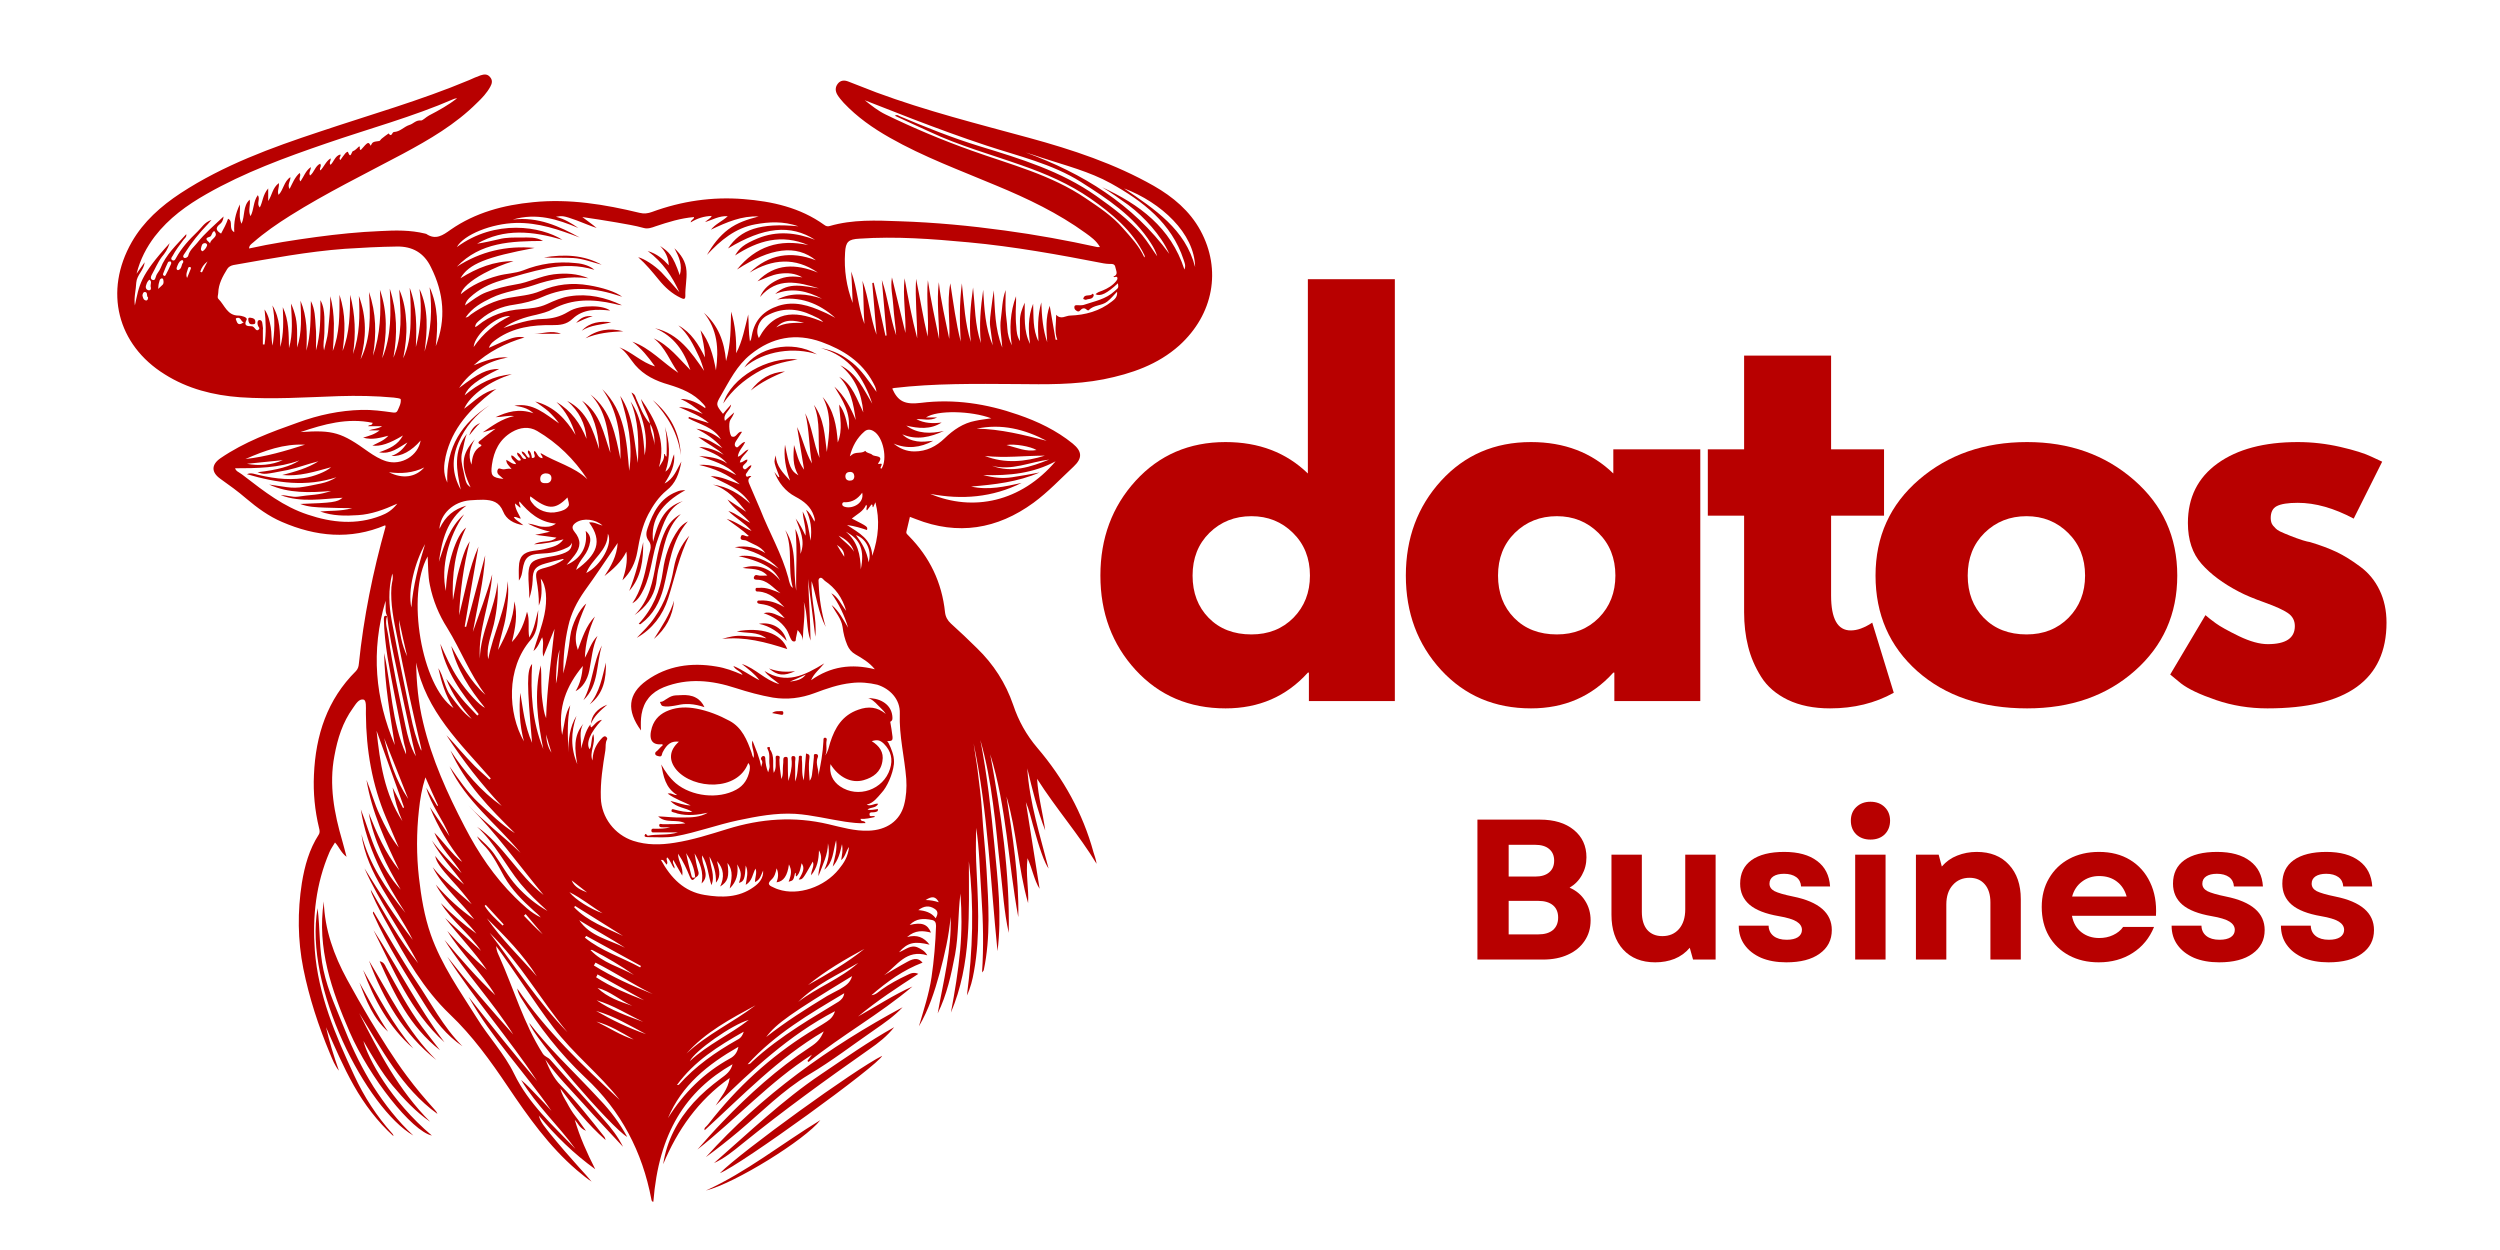 <svg xmlns="http://www.w3.org/2000/svg" xmlns:xlink="http://www.w3.org/1999/xlink" width="300" zoomAndPan="magnify" viewBox="0 0 224.88 112.5" height="150" preserveAspectRatio="xMidYMid meet" version="1.0"><defs><g/><clipPath id="44ad5c7b97"><path d="M 10 6.648 L 110 6.648 L 110 108.199 L 10 108.199 Z M 10 6.648 " clip-rule="nonzero"/></clipPath></defs><g clip-path="url(#44ad5c7b97)"><path fill="#b80000" d="M 107.98 20.746 C 107.02 18.98 105.504 17.715 103.785 16.73 C 100.273 14.734 96.461 13.473 92.57 12.41 C 87.945 11.148 83.297 9.984 78.801 8.316 C 77.941 7.988 77.109 7.66 76.273 7.332 C 75.945 7.207 75.594 7.207 75.34 7.535 C 75.086 7.863 75.113 8.215 75.312 8.543 C 75.465 8.797 75.668 9.023 75.871 9.254 C 77.082 10.539 78.496 11.527 80.012 12.387 C 83.07 14.129 86.379 15.34 89.613 16.703 C 92.418 17.867 95.172 19.18 97.648 20.977 C 98.129 21.328 98.609 21.656 98.938 22.238 C 98.809 22.238 98.758 22.238 98.707 22.238 C 95.953 21.633 93.176 21.125 90.371 20.746 C 87.238 20.316 84.082 20.016 80.922 19.914 C 78.801 19.836 76.68 19.738 74.605 20.344 C 74.457 20.395 74.277 20.367 74.125 20.242 C 71.953 18.676 69.426 18.121 66.852 17.918 C 64.047 17.691 61.293 18.094 58.613 19.078 C 58.262 19.207 57.906 19.258 57.504 19.156 C 54.371 18.398 51.188 17.867 47.93 18.195 C 45.273 18.449 42.723 19.129 40.5 20.672 C 39.793 21.176 39.16 21.633 38.301 21.051 C 38.277 21.023 38.227 21.051 38.199 21.023 C 36.863 20.695 35.523 20.723 34.16 20.797 C 32.238 20.875 30.32 21.074 28.426 21.328 C 26.402 21.605 24.383 21.91 22.359 22.363 C 22.359 22.086 22.562 21.961 22.715 21.832 C 23.75 20.926 24.887 20.141 26.051 19.41 C 29.309 17.363 32.77 15.668 36.18 13.852 C 38.582 12.562 40.93 11.199 42.875 9.254 C 43.328 8.824 43.758 8.367 44.062 7.812 C 44.238 7.508 44.289 7.207 44.039 6.93 C 43.809 6.648 43.508 6.676 43.203 6.777 C 42.852 6.902 42.496 7.055 42.168 7.207 C 37.773 9.051 33.199 10.34 28.703 11.855 C 24.355 13.293 20.062 14.859 16.195 17.387 C 14.426 18.551 12.859 19.938 11.801 21.781 C 9.273 26.203 10.488 31.031 14.758 33.684 C 16.828 34.996 19.152 35.578 21.551 35.754 C 24.508 35.957 27.465 35.754 30.445 35.652 C 32.086 35.602 33.73 35.629 35.371 35.781 C 35.598 35.805 35.977 35.855 36.004 35.93 C 36.055 36.285 35.875 36.613 35.727 36.941 C 35.625 37.168 35.449 37.145 35.246 37.117 C 34.336 36.992 33.426 36.867 32.492 36.891 C 30.52 36.941 28.602 37.348 26.758 38.027 C 24.332 38.887 21.93 39.77 19.785 41.238 C 18.949 41.816 18.949 42.5 19.758 43.082 C 20.566 43.66 21.352 44.219 22.109 44.875 C 23.094 45.707 24.129 46.465 25.316 46.973 C 28.348 48.285 31.457 48.613 34.613 47.273 C 34.613 47.352 34.641 47.375 34.641 47.402 C 33.504 51.441 32.668 55.562 32.238 59.73 C 32.215 59.984 32.164 60.184 31.984 60.387 C 29.383 62.965 28.348 66.172 28.195 69.734 C 28.121 71.352 28.273 72.941 28.652 74.508 C 28.703 74.711 28.754 74.914 28.625 75.117 C 27.766 76.453 27.363 77.922 27.109 79.461 C 26.707 82.039 26.73 84.613 27.238 87.168 C 27.766 89.793 28.602 92.348 29.637 94.82 C 29.863 95.352 30.066 95.906 30.445 96.363 C 29.992 95.074 29.586 93.785 29.281 92.445 C 30.066 94.215 30.824 96.008 31.785 97.703 C 32.742 99.395 33.906 100.938 35.348 102.25 C 35.348 102.172 35.32 102.098 35.27 102.047 C 33.832 100.457 32.695 98.688 31.809 96.766 C 30.141 93.18 28.574 89.543 28.273 85.523 C 28.047 82.492 28.375 79.535 29.586 76.707 C 29.711 76.402 29.914 76.125 30.09 75.824 C 30.469 76.227 30.621 76.734 31.129 77.113 C 30.977 76.555 30.875 76.125 30.75 75.695 C 30.016 73.195 29.535 70.645 30.039 68.016 C 30.32 66.477 30.773 65.012 31.707 63.723 C 31.961 63.367 32.238 62.863 32.668 62.965 C 32.922 63.039 32.871 63.672 32.871 64.051 C 32.871 64.125 32.871 64.203 32.871 64.277 C 32.895 67.512 33.426 70.617 34.688 73.602 C 35.07 74.484 35.449 75.395 35.828 76.277 C 35.094 75.367 34.59 74.359 34.109 73.32 C 33.629 72.312 33.352 71.227 32.922 70.188 C 33.402 73.094 34.613 75.695 35.875 78.324 C 34.613 76.781 33.855 74.988 33.125 73.172 C 33.578 75.672 34.738 77.895 36.004 80.066 C 35.07 79.059 34.387 77.895 33.832 76.656 C 33.273 75.418 32.922 74.105 32.414 72.844 C 32.945 76.277 34.562 79.285 36.434 82.164 C 34.688 80.016 33.172 77.793 32.465 75.066 C 32.973 78.754 35.523 81.434 37.09 84.59 C 35.496 82.543 34.109 80.344 32.742 78.148 C 34.059 81.152 36.027 83.805 37.57 86.688 C 35.902 84.641 34.641 82.34 33.301 80.066 C 33.324 80.219 33.375 80.344 33.426 80.473 C 33.855 81.48 34.387 82.441 34.918 83.379 C 36.457 86.207 38.074 89.035 40.426 91.285 C 42.473 93.23 44.086 95.48 45.652 97.805 C 47.473 100.508 49.344 103.16 51.844 105.305 C 52.348 105.734 52.855 106.141 53.184 106.344 C 52.93 106.039 52.5 105.535 52.047 105.055 C 51.617 104.547 51.16 104.07 50.73 103.562 C 50.301 103.059 49.848 102.527 49.418 101.996 C 49.039 101.492 48.586 101.035 48.434 100.406 C 49.922 102.223 51.59 103.84 53.512 105.23 C 52.777 103.789 52.121 102.324 51.668 100.785 C 51.969 101.086 52.098 101.543 52.676 101.77 C 52.297 101.266 52.047 100.859 51.742 100.48 C 51.441 100.102 51.188 99.672 50.961 99.242 C 50.73 98.84 50.48 98.461 50.379 97.98 C 51.59 99.598 52.828 101.188 54.445 102.602 C 54.395 102.426 54.371 102.352 54.344 102.324 C 53.082 100.734 51.82 99.117 50.402 97.676 C 49.746 97.02 49.367 96.188 49.016 95.352 C 50.023 96.793 51.262 98.031 52.449 99.344 C 53.613 100.656 54.824 101.922 56.012 103.211 C 55.559 102.301 54.953 101.516 54.293 100.785 C 52.703 98.965 51.062 97.195 49.469 95.379 C 49.266 95.148 48.988 95.125 48.785 94.82 C 47.07 92.117 46.184 89.012 44.895 86.129 C 44.77 85.852 44.617 85.574 44.594 85.145 C 46.387 87.598 47.953 90.098 49.746 92.473 C 51.539 94.848 53.891 96.664 55.711 98.992 C 52.375 95.883 49.066 92.773 46.488 88.961 C 46.539 89.262 46.664 89.516 46.789 89.742 C 48.434 92.395 50.352 94.848 52.629 96.996 C 55.836 99.977 57.754 103.664 58.562 107.934 C 58.59 108.035 58.59 108.16 58.742 108.16 C 59.223 101.945 61.672 98.184 65.867 95.781 C 65.715 96.414 65.258 96.742 64.805 97.07 C 63.922 97.727 63.086 98.434 62.355 99.242 C 60.914 100.836 59.953 102.652 59.625 104.777 C 60.914 101.695 62.758 99.039 65.613 97.02 C 65.461 98.055 64.828 98.711 64.348 99.496 C 67.633 96.285 70.969 93.152 75.086 91.008 C 74.961 91.438 74.707 91.715 74.355 91.941 C 73.824 92.297 73.27 92.598 72.711 92.953 C 69.227 95.148 66.246 97.879 63.719 101.137 C 63.641 101.238 63.566 101.316 63.492 101.391 C 63.414 101.465 63.289 101.543 63.363 101.719 C 66.773 98.609 69.957 95.25 74.078 92.824 C 73.773 93.508 73.547 93.785 72.812 94.266 C 69.906 96.188 67.355 98.484 64.957 100.984 C 64.172 101.793 63.441 102.629 62.707 103.461 C 66.219 100.684 69.227 97.348 73.016 94.922 C 72.891 95.098 72.738 95.301 72.609 95.48 C 72.637 95.504 72.66 95.555 72.711 95.578 C 75.719 93.152 79.105 91.285 82.059 88.785 C 80.34 89.543 78.801 90.578 77.16 91.488 C 78.016 90.781 78.902 90.121 79.812 89.492 C 80.719 88.859 81.629 88.277 82.59 87.648 C 82.188 87.469 81.906 87.598 81.605 87.746 C 80.797 88.125 79.988 88.555 79.254 89.086 C 78.977 89.289 78.727 89.543 78.371 89.566 C 79.762 88.355 81.25 87.293 82.969 86.637 C 82.641 86.258 82.285 86.18 81.605 86.559 C 80.898 86.938 80.215 87.367 79.508 87.773 C 80.672 86.914 81.504 85.398 83.398 85.98 C 83.172 85.574 82.844 85.422 82.539 85.273 C 81.906 84.992 81.453 85.473 80.848 85.703 C 81.629 84.816 82.238 84.691 83.602 85.02 C 83.094 84.363 82.488 84.086 81.578 84.336 C 82.312 83.68 83.02 83.758 83.727 83.934 C 83.426 83.176 82.895 82.973 81.809 83.25 C 82.387 82.645 83.07 82.645 83.805 82.797 C 84.082 82.848 84.184 83.023 84.184 83.328 C 84.133 84.867 84.004 86.41 83.777 87.949 C 83.551 89.465 83.07 90.906 82.641 92.371 C 83.523 90.879 84.055 89.238 84.512 87.57 C 84.965 85.902 85.344 84.234 85.496 82.52 C 85.598 85.473 84.84 88.328 84.332 91.207 C 85.168 89.516 85.547 87.723 85.898 85.902 C 86.227 84.086 86.152 82.238 86.379 80.422 C 86.508 82.113 86.508 83.832 86.355 85.523 C 86.176 87.418 85.875 89.262 85.52 91.133 C 87.391 86.738 87.137 82.113 87.137 77.516 C 87.617 81.531 87.492 85.574 86.961 89.594 C 87.289 88.91 87.465 88.176 87.594 87.445 C 88.199 84.137 87.945 80.824 87.793 77.516 C 87.742 76.328 87.793 75.141 87.793 74.508 C 88.074 76.203 88.125 78.449 88.273 80.699 C 88.426 82.922 88.477 85.172 88.324 87.52 C 88.453 87.367 88.477 87.344 88.477 87.316 C 89.109 84.336 88.906 81.305 88.73 78.301 C 88.629 76.555 88.426 74.812 88.324 73.07 C 88.25 71.805 88.074 70.566 87.922 69.305 C 87.82 68.496 87.668 67.715 87.566 66.906 C 88.855 73.07 89.082 79.359 89.715 85.602 C 90.117 82.418 89.738 79.258 89.438 76.074 C 89.133 72.891 88.781 69.734 88.172 66.602 C 88.703 68.473 89.059 70.391 89.309 72.312 C 89.59 74.258 89.738 76.227 89.969 78.199 C 90.195 80.117 90.297 82.039 90.727 83.957 C 90.828 78.527 90.043 73.223 89.059 67.891 C 90.547 72.664 90.676 77.668 91.586 82.543 C 91.66 78.879 91.078 75.293 90.523 71.68 C 91.457 74.812 91.559 78.121 92.469 81.281 C 92.543 79.992 92.242 78.703 92.418 77.238 C 92.871 78.25 93 79.184 93.504 79.992 C 93.102 77.391 92.672 74.789 92.266 72.184 C 92.543 72.844 92.723 73.551 92.898 74.23 C 93.102 74.914 93.277 75.594 93.504 76.277 C 93.73 76.934 93.934 77.59 94.312 78.172 C 93.555 75.191 92.594 72.262 92.395 69.152 C 92.848 71.047 93.301 72.918 94.008 74.738 C 93.809 73.223 93.379 71.73 93.277 70.09 C 94.996 72.793 97.043 75.117 98.633 77.742 C 98.582 77.363 98.457 77.035 98.355 76.707 C 97.395 73.195 95.652 70.062 93.301 67.309 C 92.316 66.148 91.609 64.883 91.129 63.445 C 90.449 61.473 89.359 59.781 87.871 58.34 C 87.113 57.582 86.328 56.852 85.52 56.117 C 85.219 55.84 85.039 55.512 84.992 55.105 C 84.711 52.43 83.625 50.156 81.73 48.234 C 81.629 48.109 81.453 48.031 81.527 47.805 C 81.629 47.375 81.73 46.973 81.832 46.516 C 82.035 46.594 82.211 46.668 82.363 46.719 C 86.152 48.211 89.688 47.629 92.949 45.254 C 94.262 44.293 95.375 43.105 96.562 41.996 C 97.371 41.238 97.344 40.629 96.484 39.922 C 95.02 38.734 93.328 37.926 91.559 37.32 C 88.73 36.336 85.824 35.879 82.816 36.258 C 81.352 36.438 80.746 36.109 80.242 34.973 C 80.293 34.945 80.34 34.945 80.391 34.922 C 84.055 34.492 87.742 34.543 91.434 34.566 C 94.059 34.594 96.688 34.641 99.266 34.137 C 101.766 33.633 104.141 32.824 106.086 31.082 C 109.145 28.301 109.902 24.285 107.98 20.746 Z M 84.434 81.203 C 84.031 81.078 83.652 81.004 83.246 81.004 C 83.828 80.625 84.156 80.672 84.434 81.203 Z M 84.082 81.812 C 84.41 82.039 84.332 82.316 84.156 82.645 C 83.754 82.113 83.195 81.961 82.59 81.91 C 83.094 81.531 83.574 81.457 84.082 81.812 Z M 13.062 27.039 C 12.836 26.988 12.812 26.785 12.762 26.609 C 12.762 26.457 12.836 26.254 13.012 26.281 C 13.266 26.332 13.09 26.66 13.266 26.762 C 13.266 26.938 13.215 27.062 13.062 27.039 Z M 13.34 26.129 C 13.09 26.102 13.012 25.875 13.09 25.672 C 13.141 25.496 13.215 25.293 13.391 25.168 C 13.621 25.32 13.492 25.547 13.492 25.75 C 13.52 25.875 13.594 26.129 13.34 26.129 Z M 14.578 25.625 C 14.477 25.723 14.379 25.824 14.176 26.004 C 14.199 25.75 14.199 25.598 14.25 25.445 C 14.301 25.32 14.277 25.145 14.453 25.066 C 14.555 25.016 14.605 25.094 14.629 25.145 C 14.656 25.293 14.707 25.473 14.578 25.625 Z M 15.336 23.754 C 15.184 24.109 15.008 24.461 14.832 24.789 C 14.805 24.816 14.781 24.816 14.73 24.84 C 14.629 24.789 14.578 24.715 14.629 24.613 C 14.758 24.258 14.906 23.93 15.059 23.602 C 15.086 23.551 15.184 23.527 15.262 23.527 C 15.363 23.551 15.363 23.68 15.336 23.754 Z M 16.422 23.629 C 16.246 23.805 16.324 24.184 15.992 24.309 C 15.895 24.336 15.793 24.234 15.844 24.082 C 15.945 23.828 16.02 23.551 16.273 23.426 C 16.371 23.375 16.473 23.449 16.422 23.629 Z M 17.105 24.207 C 17.004 24.488 16.879 24.738 16.777 25.016 C 16.625 24.688 16.801 24.41 16.879 24.109 C 16.879 24.059 17.004 24.008 17.055 24.031 C 17.133 24.059 17.133 24.133 17.105 24.207 Z M 18.117 24.512 C 18.066 24.488 18.016 24.488 17.965 24.461 C 18.066 24.082 18.293 23.777 18.621 23.527 C 18.445 23.855 18.27 24.184 18.117 24.512 Z M 18.039 22.312 C 18.09 22.113 18.117 21.883 18.395 21.883 C 18.52 21.883 18.621 22.012 18.57 22.113 C 18.496 22.312 18.367 22.492 18.168 22.617 C 17.988 22.543 18.016 22.414 18.039 22.312 Z M 18.848 21.91 C 18.723 21.707 18.191 21.48 18.824 21.305 C 19.027 21.254 18.977 20.875 19.227 20.797 C 19.684 21.328 18.875 21.48 18.848 21.91 Z M 17.688 21.859 C 17.383 22.238 17.004 22.516 16.879 23.02 C 16.852 23.148 16.625 23.273 16.5 23.199 C 16.348 23.098 16.473 22.922 16.551 22.82 C 17.156 21.859 17.863 20.977 18.672 20.141 C 18.746 20.066 18.824 19.965 18.977 19.789 C 18.316 20.016 18.09 20.496 17.738 20.824 C 16.98 21.555 16.273 22.312 15.766 23.25 C 15.715 23.348 15.641 23.5 15.465 23.426 C 15.262 23.324 15.387 23.148 15.465 23.047 C 15.742 22.516 16.121 22.035 16.473 21.555 C 16.574 21.43 16.75 21.328 16.703 21.074 C 15.816 22.062 14.855 22.922 14.379 24.156 C 14.277 24.41 14.047 24.613 13.973 24.891 C 13.922 25.016 13.898 25.27 13.668 25.195 C 13.441 25.117 13.52 24.867 13.594 24.738 C 13.898 24.207 14.125 23.629 14.504 23.121 C 14.781 22.793 15.035 22.441 15.211 21.883 C 12.48 24.867 12.48 25.672 12.078 27.492 C 11.977 26.734 12.18 26.102 12.203 25.445 C 12.254 24.738 12.887 24.336 12.961 23.602 C 12.711 23.957 12.508 24.234 12.23 24.637 C 12.559 23.324 13.141 22.238 13.871 21.277 C 15.137 19.637 16.75 18.473 18.52 17.465 C 21.93 15.52 25.594 14.18 29.281 12.914 C 33.148 11.578 37.09 10.516 40.805 8.898 C 40.879 8.875 40.98 8.848 41.082 8.848 C 40.297 9.453 39.438 9.934 38.555 10.391 C 38.277 10.539 37.973 10.867 37.82 10.844 C 37.367 10.793 37.141 11.148 36.785 11.246 C 36.305 11.398 35.953 11.855 35.398 11.879 C 35.219 11.879 35.195 12.41 34.918 12.008 C 34.715 12.156 34.488 12.309 34.285 12.484 C 34.211 12.535 34.16 12.664 34.082 12.688 C 33.504 12.766 33.477 12.766 33.301 13.117 C 33.098 12.738 33.074 12.738 32.414 13.496 C 32.215 13.445 32.414 13.242 32.266 13.168 C 32.086 13.32 31.91 13.547 31.707 13.598 C 31.582 13.621 31.508 14.379 31.254 13.672 C 31.227 13.621 31.051 13.75 31 13.824 C 30.848 14 30.723 14.203 30.57 14.406 C 30.371 14.203 30.672 14.078 30.57 13.902 C 30.09 14.027 29.992 14.559 29.688 14.836 C 29.512 14.633 29.762 14.457 29.688 14.254 C 29.258 14.531 29.105 15.012 28.777 15.34 C 28.625 15.141 28.93 14.988 28.754 14.734 C 28.297 14.938 28.223 15.52 27.844 15.797 C 27.691 15.543 27.918 15.34 27.918 15.039 C 27.438 15.367 27.285 15.898 26.984 16.324 C 26.758 16.074 27.086 15.82 26.906 15.566 C 26.453 15.973 26.277 16.477 26 17.008 C 25.77 16.605 26.102 16.301 26.074 15.945 C 25.492 16.324 25.469 17.059 25.012 17.539 C 24.863 17.184 25.09 16.883 25.039 16.477 C 24.457 16.906 24.434 17.562 24.078 18.094 C 24.078 17.766 24.078 17.438 24.078 16.957 C 23.574 17.539 23.598 18.172 23.32 18.676 C 22.992 18.32 23.395 17.941 23.145 17.562 C 22.715 18.145 22.816 18.852 22.488 19.457 C 22.234 18.953 22.512 18.473 22.41 17.969 C 21.781 18.551 22.008 19.41 21.68 20.141 C 21.402 19.559 21.578 19.031 21.527 18.398 C 21.121 19.23 20.973 20.016 21.023 20.898 C 20.465 20.57 20.973 19.914 20.465 19.688 C 20.312 20.141 20.086 20.57 19.836 21.023 C 19.43 20.773 19.254 20.547 19.734 20.168 C 19.883 20.066 20.035 19.836 20.062 19.484 C 19.203 20.293 18.367 21 17.688 21.859 Z M 21.223 28.883 C 21.199 28.781 21.098 28.68 21.223 28.629 C 21.629 28.477 21.602 28.957 21.879 29.008 C 21.578 29.211 21.352 29.285 21.223 28.883 Z M 35.977 29.211 C 35.926 30.246 35.75 31.23 35.348 32.191 C 35.727 30.094 35.676 28.023 35.02 25.977 C 35.117 28.098 35.195 30.223 34.336 32.242 C 34.766 30.172 34.84 28.125 34.133 26.078 C 34.234 28.098 34.184 30.094 33.504 32.016 C 33.832 30.07 33.805 28.176 33.148 26.281 C 33.273 28.352 33.352 30.398 32.391 32.344 C 32.922 30.422 32.945 28.527 32.238 26.633 C 32.34 28.402 32.316 30.172 31.707 31.863 C 31.984 30.07 31.91 28.301 31.457 26.531 C 31.43 28.25 31.43 29.945 30.773 31.586 C 31 29.945 31.078 28.301 30.496 26.531 C 30.496 28.352 30.52 30.02 29.891 31.586 C 29.965 30.75 29.992 29.945 29.992 29.109 C 29.965 28.277 29.891 27.469 29.66 26.66 C 29.688 27.746 29.562 28.805 29.461 29.867 C 29.41 30.398 29.23 30.93 29.105 31.535 C 28.98 30.953 29.133 30.473 29.133 29.992 C 29.133 29.516 29.156 29.008 29.133 28.527 C 29.105 28.023 29.055 27.52 28.777 27.012 C 28.777 28.578 28.805 30.043 28.375 31.535 C 28.375 30.75 28.426 30.043 28.348 29.312 C 28.297 28.605 28.297 27.848 27.918 27.09 C 27.895 28.656 27.918 30.121 27.516 31.559 C 27.59 30.02 27.59 28.504 26.984 27.062 C 27.035 28.477 27.137 29.895 26.68 31.281 C 26.68 30.852 26.68 30.422 26.68 29.992 C 26.68 29.516 26.656 29.059 26.555 28.578 C 26.453 28.148 26.328 27.719 26.125 27.316 C 26.199 28.656 26.328 30.02 25.949 31.332 C 25.922 30.07 25.949 28.832 25.391 27.645 C 25.441 28.855 25.492 30.043 25.164 31.23 C 25.141 29.945 25.164 28.656 24.457 27.492 C 24.734 28.707 24.633 29.895 24.484 31.105 C 24.332 30.551 24.406 29.992 24.305 29.438 C 24.203 28.883 24.105 28.379 23.75 27.848 C 23.875 28.957 23.902 29.969 23.75 31.004 C 23.699 31.004 23.648 31.004 23.598 31.004 C 23.598 30.574 23.598 30.121 23.598 29.691 C 23.598 29.613 23.625 29.539 23.598 29.465 C 23.547 29.184 23.598 28.781 23.27 28.805 C 23.066 28.832 23.066 29.234 23.246 29.465 C 23.297 29.539 23.297 29.59 23.219 29.664 C 23.145 29.742 23.043 29.742 22.969 29.664 C 22.867 29.539 22.738 29.363 22.59 29.363 C 22.16 29.363 21.855 29.312 22.133 28.781 C 22.207 28.656 22.031 28.555 21.906 28.504 C 21.754 28.453 21.578 28.402 21.402 28.402 C 20.391 28.402 20.164 27.469 19.605 26.91 C 19.457 26.762 19.582 26.559 19.582 26.355 C 19.605 25.547 19.984 24.867 20.391 24.207 C 20.516 24.008 20.719 23.906 20.945 23.855 C 24.281 23.273 27.617 22.641 31 22.391 C 32.543 22.289 34.082 22.211 35.648 22.188 C 37.039 22.16 38.102 22.742 38.73 24.059 C 39.895 26.383 40.098 28.73 39.16 31.156 C 39.363 29.336 39.387 27.57 38.605 25.852 C 38.859 27.82 38.758 29.742 38.152 31.637 C 38.402 29.715 38.531 27.82 37.695 26.004 C 37.922 27.77 37.82 29.516 37.367 31.23 C 37.441 29.414 37.469 27.621 36.812 25.902 C 36.914 26.988 36.914 28.047 36.887 29.137 C 36.863 30.223 36.684 31.258 36.23 32.242 C 36.434 31.207 36.559 30.145 36.508 29.109 C 36.457 28.074 36.305 27.039 35.875 26.055 C 35.926 27.113 36.027 28.148 35.977 29.211 Z M 51.793 51.293 C 51.945 50.785 52.223 50.434 52.477 50.078 C 52.777 49.676 52.98 49.246 53.055 48.738 C 53.105 48.359 52.98 48.059 52.652 47.781 C 52.855 49.168 52.246 50.281 50.934 50.836 C 51.238 50.484 51.465 50.23 51.668 49.953 C 52.223 49.219 52.246 48.59 51.641 47.855 C 51.34 47.477 51.465 47.25 51.793 47.023 C 52.449 46.594 53.535 46.719 54.168 47.301 C 53.738 47.199 53.387 46.945 52.957 47.023 C 54.219 48.738 53.664 49.926 51.793 51.293 Z M 54.648 48.031 C 55.129 48.918 54.043 50.887 52.703 51.57 C 53.207 50.281 54.648 49.574 54.648 48.031 Z M 48.609 40.781 C 48.559 40.934 48.812 41.035 48.762 41.238 C 48.332 41.211 48.309 40.781 48.055 40.578 C 47.93 40.707 48.027 40.832 48.055 40.957 C 48.078 41.086 48.078 41.188 47.93 41.211 C 47.727 41.262 47.828 41.086 47.777 41.008 C 47.727 40.832 47.699 40.656 47.5 40.527 C 47.297 40.781 47.727 40.957 47.574 41.211 C 47.27 41.137 47.27 40.68 46.891 40.629 C 46.918 40.934 47.219 41.008 47.297 41.285 C 47.07 41.363 46.941 41.211 46.867 41.059 C 46.766 40.906 46.691 40.809 46.488 40.73 C 46.438 41.059 46.789 41.16 46.816 41.414 C 46.59 41.539 46.488 41.363 46.363 41.262 C 46.234 41.16 46.16 41.008 45.957 40.984 C 45.906 41.336 46.285 41.488 46.387 41.766 C 46.031 41.793 45.805 41.516 45.504 41.387 C 45.504 41.766 45.781 41.918 45.984 42.223 C 45.652 42.094 45.426 42.297 45.125 42.223 C 44.996 42.195 44.82 42.094 44.746 42.246 C 44.668 42.398 44.668 42.574 44.82 42.727 C 44.945 42.828 45.074 42.953 45.25 43.105 C 44.188 42.98 44.086 42.805 44.215 41.816 C 44.391 40.578 44.895 39.543 46.008 38.887 C 46.742 38.457 47.551 38.355 48.281 38.785 C 50.125 39.871 51.617 41.336 52.805 43.133 C 51.617 41.996 49.973 41.617 48.609 40.781 Z M 51.012 44.773 C 51.062 45.051 51.211 45.379 51.109 45.531 C 50.91 45.859 50.531 45.984 50.152 46.062 C 49.266 46.289 48.309 45.938 47.828 45.254 C 47.699 45.078 47.574 44.926 47.676 44.672 C 49.242 45.887 49.898 45.91 51.012 44.773 Z M 48.559 43.105 C 48.559 42.777 48.762 42.625 49.039 42.602 C 49.316 42.602 49.57 42.703 49.57 43.031 C 49.57 43.332 49.344 43.484 49.141 43.484 C 48.785 43.512 48.559 43.434 48.559 43.105 Z M 45.223 46.035 C 45.504 46.742 46.16 47.125 47.043 47.273 C 46.715 46.973 46.363 46.844 46.184 46.543 C 46.41 46.465 46.562 46.668 46.816 46.668 C 46.613 46.238 46.312 45.836 46.285 45.305 C 46.488 45.457 46.613 45.582 46.766 45.707 C 46.84 45.508 46.59 45.406 46.691 45.129 C 47.551 46.137 48.484 46.996 49.973 47.125 C 49.52 47.453 49.141 47.426 48.734 47.402 C 48.332 47.375 48.004 47.172 47.449 47.125 C 48.18 47.504 48.812 47.703 49.445 47.855 C 48.988 47.957 48.559 48.059 48.105 48.133 C 48.711 48.211 49.344 48.285 50.023 48.387 C 49.469 48.891 48.711 48.59 48.004 48.992 C 48.938 48.941 49.723 48.789 50.656 48.539 C 50.227 49.117 49.695 49.219 49.215 49.348 C 48.812 49.473 48.383 49.523 47.953 49.574 C 47.043 49.699 46.664 50.105 46.641 51.016 C 46.613 51.395 46.641 51.773 46.641 52.25 C 46.891 51.898 46.918 51.594 46.969 51.293 C 47.145 50.18 47.473 49.875 48.609 49.828 C 49.418 49.801 50.176 49.676 50.91 49.32 C 51.086 49.246 51.289 49.145 51.414 48.84 C 51.414 49.371 51.16 49.574 50.832 49.727 C 50.125 50.055 49.367 50.078 48.637 50.254 C 47.777 50.457 47.551 50.734 47.5 51.594 C 47.473 52.352 47.598 53.109 47.574 53.867 C 47.75 53.34 47.852 52.781 47.879 52.227 C 47.879 51.266 48.129 50.965 49.039 50.711 C 49.57 50.559 50.074 50.434 50.605 50.305 C 50.605 50.305 50.633 50.332 50.68 50.355 C 50.176 50.711 49.621 50.938 49.039 51.09 C 48.23 51.293 48.105 51.418 48.23 52.199 C 48.355 52.934 48.457 53.691 48.434 54.5 C 48.711 53.844 48.734 53.035 48.609 52.074 C 49.117 52.707 49.215 53.969 48.938 55.309 C 48.711 56.395 48.309 57.43 47.953 58.594 C 48.406 58.215 48.484 57.785 48.734 57.355 C 48.938 57.91 48.688 58.465 48.836 59.098 C 49.191 58.215 49.52 57.406 49.848 56.598 C 49.57 59.273 49.164 61.93 49.09 64.633 C 48.887 64.152 48.836 63.645 48.762 63.113 C 48.688 62.586 48.66 62.055 48.66 61.523 C 48.66 60.969 48.66 60.438 48.609 59.883 C 47.977 62.406 48.332 64.91 48.836 67.41 C 47.828 64.934 47.676 62.355 47.828 59.754 C 47.348 60.336 47.348 61.5 47.828 66.855 C 47.145 65.312 47.02 63.824 46.766 62.355 C 46.641 63.773 46.691 65.188 47.094 66.727 C 45.652 64.203 45.453 60.16 47.727 57.559 C 48.383 56.801 48.332 55.812 48.383 54.906 C 48.156 55.711 48.055 56.547 47.574 57.379 C 47.422 56.547 47.648 55.789 47.371 55.055 C 47.121 56.043 46.816 56.949 46.008 57.785 C 46.336 56.496 46.539 55.332 46.234 54.121 C 46.16 55.688 45.527 57.078 44.77 58.492 C 44.945 57.406 45.324 56.445 45.477 55.41 C 45.629 54.375 45.754 53.363 45.629 52.301 C 45.527 54.805 44.289 57.051 43.887 59.324 C 43.66 58.34 44.137 57.254 44.391 56.168 C 44.668 54.93 44.797 53.691 44.719 52.402 C 44.492 54.777 43.18 56.875 43.129 59.273 C 42.949 56.672 44.086 54.246 44.238 51.695 C 43.758 53.465 43.102 55.156 42.496 56.875 C 42.898 54.574 43.48 52.328 43.609 49.977 C 43.027 52.125 42.473 54.273 41.891 56.422 C 41.84 56.422 41.812 56.395 41.762 56.395 C 42.168 53.996 42.57 51.594 43 49.195 C 42.141 51.164 41.789 53.289 41.258 55.383 C 41.359 53.137 41.664 50.914 42.219 48.715 C 41.891 49.219 41.688 49.777 41.512 50.355 C 41.332 50.965 41.156 51.57 41.031 52.199 C 40.906 52.809 40.828 53.414 40.703 54.02 C 40.602 51.746 40.879 49.547 41.891 47.477 C 40.98 48.16 40.148 50.812 40.07 53.188 C 39.59 51.09 40.297 48.285 41.711 46.289 C 40.398 47.426 39.945 49.02 39.438 50.559 C 39.719 48.641 40.148 46.77 41.914 45.508 C 40.805 45.836 40.047 46.414 39.488 47.602 C 39.566 46.266 40.727 45.152 42.242 45.027 C 42.648 45 43.027 44.977 43.43 44.977 C 44.266 45 44.871 45.176 45.223 46.035 Z M 50.301 58.465 C 50.176 59.504 50.227 60.539 49.973 61.523 C 50 60.512 50 59.477 50.301 58.465 Z M 48.258 87.875 C 46.742 86.129 45.074 84.539 43.758 82.645 C 45.402 84.262 47.02 85.902 48.258 87.875 Z M 43.559 81.531 C 43.582 81.508 43.633 81.457 43.656 81.434 C 44.188 82.012 44.746 82.617 45.273 83.199 C 45.25 83.227 45.199 83.277 45.176 83.301 C 44.594 82.746 43.988 82.215 43.559 81.531 Z M 47.094 82.418 C 47.145 82.367 47.195 82.316 47.246 82.266 C 47.75 82.871 48.281 83.477 48.785 84.086 C 48.18 83.555 47.625 82.973 47.094 82.418 Z M 43.684 76.277 C 44.367 77.062 44.82 77.996 45.324 78.906 C 46.008 80.094 46.969 81.055 47.977 81.961 C 48.207 82.164 48.434 82.34 48.609 82.57 C 47.699 82.141 46.992 81.434 46.285 80.75 C 44.418 78.906 42.977 76.758 41.762 74.41 C 40.195 71.402 38.809 68.344 38.023 65.035 C 37.594 63.266 37.418 61.473 37.395 59.629 C 38.25 64 41.383 66.93 44.113 70.062 C 44.062 70.09 44.039 70.137 43.988 70.164 C 43.559 69.758 43.102 69.379 42.672 68.953 C 42.219 68.496 41.789 68.016 41.359 67.535 C 40.953 67.082 40.551 66.602 40.121 66.172 C 41.586 68.445 43.254 70.566 45.098 72.539 C 43.203 71.199 41.738 69.457 40.477 67.535 C 41.789 70.492 44.012 72.742 46.285 74.988 C 45.074 74.23 44.062 73.223 43.027 72.262 C 41.992 71.301 41.207 70.113 40.398 68.977 C 41.863 72.109 44.645 74.156 46.789 76.758 C 45.273 75.293 43.559 74.004 42.094 72.488 C 44.566 74.938 46.562 77.77 48.863 80.547 C 46.512 78.703 45.223 76.023 42.875 74.41 C 44.492 75.898 45.426 77.871 46.789 79.535 C 47.523 80.422 48.355 81.203 49.215 81.988 C 48.18 81.406 47.27 80.648 46.461 79.766 C 45.652 78.879 45.098 77.82 44.418 76.859 C 43.988 76.254 43.43 75.773 42.875 75.266 C 43.078 75.695 43.406 75.977 43.684 76.277 Z M 35.676 57.277 C 36.332 60.641 37.062 64 37.848 67.336 C 37.871 67.41 37.871 67.484 37.848 67.562 C 37.395 66.527 37.113 65.441 36.887 64.328 C 36.305 61.5 35.727 58.695 35.195 55.863 C 34.941 54.477 34.867 53.059 35.246 51.621 C 35.371 52.051 35.195 52.43 35.168 52.832 C 35.07 54.324 35.371 55.812 35.676 57.277 Z M 43.582 63.695 C 43.152 63.543 41.941 62.258 41.184 61.094 C 40.527 60.109 40.047 59.023 39.566 57.938 C 40.02 60.41 41.461 62.383 43.027 64.277 C 42.977 64.328 42.926 64.352 42.898 64.402 C 42.422 63.875 41.914 63.395 41.461 62.836 C 41.004 62.281 40.574 61.676 40.098 61.094 C 40.625 62.457 41.434 63.621 42.395 64.707 C 41.613 64.152 41.082 63.395 40.527 62.66 C 39.945 61.902 39.895 60.918 39.387 60.133 C 39.668 61.371 40.02 62.586 40.754 63.723 C 37.871 61.727 36.484 53.539 38.43 50.078 C 38.48 50.988 38.453 51.82 38.629 52.656 C 38.91 54.047 39.438 55.332 40.195 56.52 C 41.41 58.492 42.219 60.664 43.633 62.535 C 42.242 61.32 41.434 59.73 40.551 58.137 C 41.055 60.262 42.219 62.027 43.582 63.695 Z M 36.965 54.676 C 36.609 53.16 37.293 50.559 38.199 48.969 C 37.621 50.836 37.113 52.707 36.965 54.676 Z M 34.941 42.5 C 36.027 42.652 37.113 42.574 38.125 42.07 C 37.344 42.953 36.18 43.133 34.941 42.5 Z M 36.586 59.074 C 36.105 58.039 35.875 56.926 35.852 55.789 C 36.078 56.898 36.332 57.988 36.586 59.074 Z M 49.09 66.098 C 49.242 66.652 49.395 67.184 49.57 67.738 C 49.242 67.234 49.117 66.703 49.09 66.098 Z M 33.477 38.055 C 33.426 38.355 33.172 38.18 33.074 38.355 C 33.504 38.355 33.93 38.355 34.336 38.355 C 33.957 38.609 33.527 38.582 33.125 38.734 C 33.402 38.734 33.703 38.734 34.109 38.734 C 33.629 39.113 33.172 39.215 32.617 39.391 C 33.477 39.621 34.184 39.391 34.891 39.215 C 34.512 39.645 34.008 39.82 33.453 40.102 C 34.16 40.199 34.992 39.922 36.207 39.191 C 35.75 40.051 34.992 40.379 34.059 40.707 C 35.117 40.906 35.777 40.301 36.609 39.82 C 36.207 40.453 35.777 40.832 35.168 41.035 C 36.055 41.109 36.988 40.578 37.797 39.645 C 37.57 41.008 36.078 41.918 34.715 41.516 C 34.133 41.336 33.602 41.008 33.125 40.68 C 30.672 38.914 29.941 38.684 26.984 38.887 C 29.082 38.18 31.203 37.574 33.477 38.055 Z M 27.387 40.023 C 25.645 40.578 23.875 41.109 22.031 41.312 C 23.75 40.555 25.492 39.922 27.387 40.023 Z M 25.391 41.414 C 24.355 41.867 23.27 41.945 22.16 41.742 C 23.219 41.641 24.305 41.516 25.391 41.414 Z M 34.211 46.414 C 32.012 47.273 29.812 47.047 27.641 46.316 C 25.469 45.605 23.727 44.242 21.957 42.879 C 21.805 42.754 21.652 42.652 21.5 42.551 C 21.375 42.449 21.199 42.426 21.098 42.145 C 23.066 42.145 25.012 42.121 26.883 41.438 C 26.102 41.969 24.914 42.297 23.117 42.5 C 23.75 42.727 23.75 42.703 25.848 42.297 C 26.781 42.094 27.668 41.742 28.602 41.516 C 27.617 42.145 26.48 42.449 25.34 42.754 C 26.859 42.902 28.273 42.449 29.738 42.047 C 29.309 42.449 28.172 42.902 27.262 43.031 C 25.719 43.258 24.203 43.004 22.715 42.625 C 22.562 42.602 22.41 42.574 22.16 42.676 C 24.887 43.484 27.516 43.84 30.219 42.953 C 29.789 43.23 29.309 43.41 28.828 43.512 C 28.324 43.609 27.793 43.738 27.285 43.812 C 26.758 43.914 26.25 43.914 25.719 43.84 C 25.191 43.762 24.684 43.688 24.156 43.609 C 25.922 44.418 27.816 44.344 29.738 44.191 C 29.258 44.344 28.777 44.469 28.273 44.52 C 27.766 44.57 27.262 44.621 26.758 44.699 C 26.227 44.773 25.746 44.547 25.215 44.57 C 27.059 45.254 28.93 44.898 30.773 44.797 C 30.293 45.203 29.863 45.254 26.957 45.355 C 27.664 45.633 28.398 45.656 29.156 45.684 C 29.914 45.707 30.699 45.734 31.633 45.734 C 30.57 46.035 29.66 45.938 28.754 46.035 C 29.863 46.441 31.027 46.441 32.164 46.363 C 33.352 46.289 34.461 45.887 35.699 45.328 C 35.219 45.938 34.738 46.215 34.211 46.414 Z M 34.641 54.07 C 34.688 54.625 34.562 55.055 34.789 55.434 C 34.539 55.383 34.488 55.461 34.488 55.711 C 34.512 56.852 34.641 57.988 34.816 59.125 C 35.246 61.676 35.801 64.227 36.281 66.777 C 36.332 67.105 36.508 67.41 36.484 67.891 C 35.168 64.91 35.168 61.777 34.512 58.77 C 34.562 61.551 35.043 64.301 35.473 67.055 C 33.703 62.863 33.301 58.594 34.641 54.07 Z M 36.207 72.715 C 35.902 72.109 35.574 71.477 35.27 70.871 C 35.449 71.934 35.727 72.918 36.156 73.902 C 34.539 71.453 34.133 68.621 33.832 65.77 C 34.664 68.066 35.473 70.367 36.305 72.664 C 36.281 72.691 36.23 72.715 36.207 72.715 Z M 34.512 66.426 C 35.246 68.242 35.953 70.09 36.684 71.906 C 35.547 70.238 34.969 68.371 34.512 66.426 Z M 36.434 65.34 C 35.875 62.66 35.27 59.984 34.891 57.254 C 34.816 56.648 34.539 56.043 34.789 55.434 C 34.941 57.027 35.297 58.566 35.625 60.133 C 36.105 62.406 36.586 64.656 37.09 66.93 C 37.164 67.309 37.293 67.688 37.367 68.066 C 36.863 67.207 36.637 66.273 36.434 65.34 Z M 46.133 93.105 C 44.086 90.828 42.094 88.504 40.195 86.105 C 42.672 89.996 45.754 93.457 48.281 97.297 C 46.16 94.82 44.137 92.27 42.117 89.719 C 44.188 93.434 47.168 96.488 49.57 99.977 C 49.141 99.52 48.711 99.039 48.258 98.586 C 47.801 98.105 47.371 97.625 46.84 97.195 C 48.207 99.469 50.176 101.266 51.719 103.387 C 49.695 101.289 47.523 99.344 46.211 96.641 C 45.324 94.82 43.91 93.332 42.852 91.613 C 41.332 89.188 39.668 86.84 38.707 84.109 C 38.125 82.441 37.848 80.723 37.645 78.98 C 37.418 76.961 37.418 74.938 37.645 72.891 C 37.746 71.934 37.898 70.996 38.227 69.961 C 38.629 70.871 38.984 71.68 39.363 72.488 C 39.34 72.512 39.312 72.512 39.289 72.539 C 38.961 71.984 38.629 71.453 38.301 70.898 C 38.73 72.488 39.816 73.75 40.398 75.266 C 39.816 74.383 39.238 73.5 38.629 72.641 C 39.34 74.434 40.348 76.051 41.535 77.566 C 41.031 77.238 40.652 76.758 40.246 76.305 C 39.844 75.848 39.465 75.367 39.035 74.938 C 39.59 76.328 40.703 77.34 41.484 78.578 C 40.527 77.641 39.59 76.707 38.809 75.645 C 39.59 77.086 40.727 78.273 41.711 79.613 C 40.777 78.855 39.867 78.047 39.109 77.035 C 39.211 77.59 39.59 78.121 40.625 79.258 C 41.258 79.941 41.84 80.625 42.395 81.383 C 41.184 80.32 39.895 79.309 38.883 78.047 C 39.816 79.867 41.41 81.129 42.621 82.746 C 41.332 81.859 40.195 80.801 39.16 79.613 C 40.07 81.332 41.637 82.543 42.824 84.035 C 41.664 83.199 40.602 82.289 39.617 81.281 C 40.602 82.898 42.168 84.008 43.23 85.574 C 42.141 84.59 41.082 83.605 39.996 82.617 C 41.207 84.211 42.621 85.625 43.758 87.293 C 42.496 86.207 41.309 85.02 40.195 83.781 C 41.461 85.852 43.277 87.496 44.516 89.566 C 42.875 88.027 41.41 86.309 39.945 84.59 C 41.812 87.57 44.266 90.121 46.133 93.105 Z M 44.012 83.957 C 46.742 86.637 48.586 89.973 51.012 92.902 C 48.355 90.172 46.312 86.988 44.012 83.957 Z M 51.188 80.293 C 52.348 80.875 53.207 81.609 54.168 82.191 C 53.082 81.812 51.719 80.977 51.188 80.293 Z M 51.391 79.234 C 51.844 79.586 52.324 79.965 52.777 80.32 C 52.223 80.094 51.641 79.867 51.391 79.234 Z M 51.691 81.531 C 53.133 82.441 54.574 83.328 56.012 84.234 C 54.473 83.504 52.828 82.922 51.617 81.66 C 51.641 81.609 51.668 81.559 51.691 81.531 Z M 52.07 82.82 C 53.434 83.68 54.852 84.414 56.188 85.297 C 54.75 84.566 53.055 84.285 52.07 82.82 Z M 52.703 84.234 C 54.344 85.145 55.988 86.031 57.629 86.938 C 57.605 86.988 57.578 87.016 57.555 87.066 C 55.91 86.156 54.066 85.602 52.578 84.387 C 52.629 84.336 52.652 84.285 52.703 84.234 Z M 53.285 85.523 C 54.574 86.18 55.809 86.914 56.996 87.746 C 55.684 87.016 54.168 86.66 53.082 85.5 C 53.133 85.5 53.207 85.473 53.285 85.523 Z M 53.613 91.941 C 54.824 92.27 55.887 92.926 56.973 93.559 C 55.785 93.18 54.75 92.496 53.613 91.941 Z M 53.586 90.98 C 55.203 91.438 56.617 92.297 58.086 93.078 C 56.52 92.523 55.027 91.816 53.586 90.98 Z M 57.832 91.969 C 56.391 91.438 54.926 90.93 53.637 90.023 C 55.152 90.477 56.441 91.309 57.832 91.969 Z M 53.715 88.91 C 54.875 89.215 55.758 90.047 56.848 90.527 C 55.734 90.148 54.598 89.77 53.715 88.91 Z M 53.586 87.949 C 53.637 87.875 53.688 87.797 53.715 87.695 C 55.102 88.48 56.52 89.238 57.906 90.023 C 56.418 89.441 54.926 88.836 53.586 87.949 Z M 53.387 86.891 C 53.434 86.812 53.484 86.711 53.535 86.637 C 55.281 87.52 56.922 88.605 58.691 89.465 C 56.848 88.734 55.051 87.926 53.387 86.891 Z M 59.98 77.16 C 60.281 77.414 60.359 77.844 60.637 78.172 C 60.711 77.895 60.41 77.719 60.535 77.391 C 60.812 77.871 61.039 78.301 61.344 78.805 C 61.469 78.07 60.965 77.566 60.965 76.832 C 61.445 77.543 61.746 78.223 62.023 78.906 C 62.227 79.359 62.328 79.207 62.531 78.98 C 62.758 78.855 62.883 78.703 62.781 78.398 C 62.633 77.895 62.531 77.34 62.453 76.809 C 62.934 77.641 63.289 78.5 63.086 79.512 C 63.922 78.727 63.035 77.871 63.137 76.984 C 63.668 77.844 63.668 78.777 63.969 79.664 C 64.324 78.805 63.871 78.02 63.793 77.086 C 64.199 77.871 64.398 78.578 64.375 79.438 C 64.93 78.754 64.578 78.148 64.477 77.492 C 65.082 78.199 65.156 78.93 64.754 79.789 C 65.461 79.336 65.586 78.906 65.41 77.668 C 65.992 78.398 65.766 79.184 65.613 79.965 C 66.246 79.336 66.395 78.652 66.293 77.793 C 66.672 78.5 66.699 78.703 66.445 79.461 C 66.902 79.336 66.977 79.109 67.055 77.895 C 67.332 78.5 67.129 79.031 67.055 79.637 C 67.66 79.285 67.66 78.652 67.938 78.172 C 68.09 78.578 67.887 78.957 67.887 79.387 C 68.367 79.184 68.441 78.727 68.621 78.348 C 68.668 79.031 68.266 79.488 67.762 79.84 C 66.422 80.801 64.879 80.801 63.363 80.547 C 61.496 80.246 60.332 79.031 59.422 77.391 C 59.625 77.363 59.676 77.465 59.727 77.543 C 59.801 77.617 59.852 77.719 59.93 77.82 C 60.129 77.59 59.828 77.391 59.98 77.16 Z M 61.695 76.781 C 62.125 77.441 62.453 78.148 62.504 78.957 C 62.355 79.008 62.227 79.059 62.176 78.828 C 62 78.172 61.824 77.492 61.695 76.781 Z M 61.723 94.82 C 63.441 92.875 65.715 91.688 67.938 90.477 C 65.914 92.016 63.59 93.078 61.723 94.82 Z M 67.332 91.789 C 65.664 93.105 63.691 93.961 62.023 95.504 C 62.453 94.594 65.816 92.219 67.332 91.789 Z M 65.664 95.25 C 63.312 96.539 61.469 98.359 60.055 100.633 C 61.293 97.676 63.617 95.809 66.395 94.215 C 66.293 94.77 65.992 95.074 65.664 95.25 Z M 66.246 93.609 C 64.324 94.695 62.531 95.957 61.039 97.625 C 61.016 97.652 60.988 97.625 60.863 97.652 C 62.43 95.504 64.551 94.164 66.875 92.852 C 66.75 93.281 66.523 93.484 66.246 93.609 Z M 75.414 90.148 C 74.203 90.906 72.965 91.613 71.777 92.395 C 70.312 93.355 68.898 94.367 67.609 95.578 C 67.531 95.656 67.457 95.781 67.23 95.781 C 69.707 93.055 72.789 91.258 75.922 89.391 C 75.871 89.77 75.668 89.973 75.414 90.148 Z M 75.516 89.035 C 75.137 89.238 74.734 89.441 74.379 89.641 C 72.512 90.781 70.664 91.941 68.898 93.332 C 69.805 92.117 71.145 91.184 76.629 87.848 C 76.449 88.504 75.973 88.758 75.516 89.035 Z M 70.945 77.793 C 71.195 78.324 71.195 78.602 70.918 79.359 C 71.348 79.234 71.348 79.234 71.5 78.551 C 71.652 78.629 71.473 78.805 71.625 78.879 C 71.953 78.551 71.98 78.121 72.082 77.691 C 72.359 78.07 72.281 78.426 71.828 79.156 C 72.18 79.156 72.18 79.156 73.09 77.543 C 73.27 77.945 72.938 78.301 72.938 78.777 C 73.496 78.098 73.621 77.391 73.648 76.531 C 74.125 77.363 73.57 78.02 73.598 78.855 C 74 77.793 74.457 76.91 74.457 75.898 C 74.633 76.734 74.504 77.516 74.125 78.273 C 74.934 77.641 74.91 76.633 75.188 75.621 C 75.312 76.504 75.062 77.188 74.883 77.996 C 75.391 77.414 75.543 76.758 75.719 75.977 C 75.82 76.531 75.719 76.91 75.645 77.414 C 76.047 77.086 76.047 76.633 76.352 76.227 C 76.273 77.086 75.895 77.668 75.441 78.223 C 74.152 79.84 71.75 80.648 69.984 80.043 C 69.855 79.992 69.73 79.965 69.605 79.891 C 69.277 79.738 68.871 79.613 69.379 79.156 C 69.656 78.906 69.758 78.527 69.832 78.148 C 70.035 78.578 69.984 78.98 69.832 79.41 C 70.465 79.336 70.816 78.805 70.945 77.793 Z M 71.777 90.172 C 73.316 88.633 75.312 87.746 77.184 86.66 C 75.566 88.102 73.496 88.859 71.777 90.172 Z M 72.66 88.656 C 74.227 87.367 75.973 86.359 77.738 85.398 C 76.172 86.66 74.406 87.672 72.66 88.656 Z M 83.652 44.445 C 86.508 45 89.262 44.773 91.887 43.461 C 90.398 43.789 88.906 44.141 87.34 43.789 C 89.438 43.613 91.535 43.383 93.504 42.523 C 92.672 42.676 91.863 42.828 91.027 42.953 C 90.195 43.082 89.387 43.004 88.426 42.754 C 90.801 42.828 92.922 42.602 94.945 41.516 C 91.836 45.176 87.516 46.086 83.652 44.445 Z M 93.984 41.008 C 92.191 41.566 90.371 41.742 88.578 41.035 C 90.398 41.238 92.191 41.008 93.984 41.008 Z M 90.523 40.051 C 91.254 39.922 92.695 40.176 93.227 40.504 C 92.293 40.68 91.484 40.301 90.523 40.051 Z M 89.211 41.918 C 91.004 42.398 92.645 41.566 94.363 41.363 C 92.695 42.02 91.027 42.602 89.211 41.918 Z M 94.137 39.672 C 92.062 39.141 89.992 38.609 87.844 38.582 C 90.07 38.105 92.164 38.633 94.137 39.672 Z M 83.93 39.672 C 83.449 39.719 82.945 39.797 82.465 39.719 C 81.984 39.645 81.527 39.469 81.148 39.09 C 82.465 39.645 83.676 39.34 84.891 38.785 C 83.703 39.039 82.539 39.062 81.504 38.305 C 82.59 38.559 83.676 38.684 84.688 38.027 C 83.902 38.129 83.145 38.105 82.414 37.727 C 82.996 37.676 83.602 37.926 84.281 37.574 C 83.879 37.574 83.625 37.574 83.273 37.574 C 84.281 36.891 87.34 36.969 89.16 37.648 C 88.652 37.727 88.172 37.773 87.719 37.875 C 86.633 38.078 85.75 38.684 84.965 39.441 C 84.207 40.176 83.324 40.629 82.238 40.629 C 81.527 40.629 80.922 40.379 80.367 39.922 C 81.578 40.43 82.766 40.301 83.93 39.672 Z M 80.922 64.227 C 80.848 66.223 81.352 68.145 81.504 70.113 C 81.555 70.898 81.504 71.703 81.301 72.465 C 80.922 73.879 79.734 74.711 78.117 74.762 C 76.879 74.812 75.691 74.457 74.504 74.18 C 71.422 73.449 68.418 73.676 65.41 74.609 C 63.844 75.09 62.277 75.598 60.66 75.848 C 59.398 76.051 58.16 76.074 56.922 75.672 C 55.254 75.117 54.066 73.574 54.016 71.805 C 53.965 70.367 54.191 68.953 54.422 67.535 C 54.473 67.207 54.395 66.855 54.574 66.551 C 54.621 66.477 54.574 66.375 54.473 66.297 C 54.344 66.223 54.27 66.297 54.168 66.375 C 53.715 66.828 53.41 67.359 53.309 67.992 C 53.285 68.145 53.285 68.293 53.258 68.445 C 52.957 67.664 53.586 66.93 53.336 66.07 C 53.105 66.578 53.234 67.055 53.008 67.434 C 52.652 66.906 53.031 65.945 54.117 64.781 C 53.637 64.859 53.461 65.238 53.156 65.465 C 53.055 65.391 53.082 65.262 53.082 65.188 C 52.578 65.82 52.477 66.629 52.223 67.387 C 52.297 66.629 51.996 65.844 52.449 65.137 C 51.516 66.223 51.668 67.484 51.895 68.773 C 51.289 67.336 51.312 65.895 51.82 64.43 C 51.211 65.441 51.086 66.551 51.109 67.715 C 51.035 66.297 50.961 64.859 51.262 63.469 C 50.781 64.227 50.758 65.137 50.531 66.148 C 50.125 63.672 50.91 61.727 52.398 59.934 C 52.324 60.766 52.172 61.5 51.742 62.207 C 52.348 61.902 52.805 61.219 52.98 60.336 C 53.184 59.301 53.258 58.215 53.715 57.23 C 53.156 57.785 52.957 58.543 52.578 59.199 C 52.629 57.91 52.93 56.672 53.484 55.484 C 52.676 56.32 52.348 57.406 51.945 58.492 C 51.566 57.406 51.742 56.52 52.703 54.324 C 52.07 54.828 51.391 56.219 51.262 57.254 C 51.137 58.391 50.934 59.504 50.633 60.613 C 50.633 59.176 50.758 57.758 51.086 56.344 C 51.34 55.184 51.867 54.172 52.551 53.188 C 53.562 51.797 54.523 50.332 55.531 48.867 C 55.457 50.055 54.926 50.965 54.344 51.848 C 55.129 51.215 55.859 50.586 56.316 49.648 C 56.441 50.559 56.238 51.395 55.961 52.227 C 56.695 51.52 57.125 50.66 57.301 49.648 C 57.504 48.488 57.73 47.352 58.285 46.289 C 58.715 45.48 59.223 44.723 59.93 44.141 C 60.738 43.512 61.066 42.652 61.266 41.539 C 60.812 42.324 60.586 43.082 59.75 43.512 C 60.309 42.652 60.711 41.844 60.609 40.883 C 60.359 41.414 60.383 42.07 59.828 42.449 C 60.309 41.086 60.207 39.746 59.777 38.406 C 59.98 39.293 59.953 40.176 59.93 41.086 C 59.75 41.059 59.879 40.883 59.699 40.859 C 59.777 41.336 59.473 41.664 59.246 42.047 C 59.93 39.672 58.891 37.75 57.629 35.906 C 57.805 36.688 58.312 37.348 58.438 38.129 C 57.855 37.473 57.555 36.664 57.199 35.879 C 57.125 35.703 57.125 35.5 56.77 35.324 C 57.629 37.195 58.363 38.988 57.957 40.984 C 57.855 39.293 57.703 37.598 56.695 36.133 C 57.426 37.875 57.426 39.719 57.352 41.664 C 56.973 39.543 56.973 37.422 55.758 35.629 C 56.441 37.801 56.922 40 56.566 42.375 C 56.34 39.672 56.188 37.016 54.145 35.023 C 55.508 36.918 55.809 39.062 55.785 41.336 C 55.332 39.164 54.977 36.992 53.082 35.5 C 54.496 36.969 54.672 38.863 54.875 40.758 C 54.27 39.062 53.992 37.195 52.324 36.059 C 53.41 37.32 53.766 38.836 53.863 40.43 C 53.309 38.711 52.777 36.992 50.984 36.082 C 52.047 36.992 52.629 38.129 52.727 39.492 C 52.172 38.129 51.363 36.969 50.023 36.184 C 50.859 36.992 51.391 38.004 51.742 39.141 C 50.883 37.75 49.848 36.59 48.105 36.133 C 48.559 36.461 48.938 36.715 49.293 37.016 C 49.645 37.348 49.973 37.699 50.254 38.105 C 49.016 37.27 47.902 36.207 46.234 36.512 C 46.789 36.613 47.371 36.664 47.953 37.195 C 46.641 36.738 45.578 37.066 44.543 37.547 C 45.098 37.547 45.652 37.371 46.211 37.445 C 45.125 37.676 44.266 38.305 43.379 38.914 C 43.758 38.812 44.113 38.711 44.543 38.582 C 44.062 38.938 43.633 39.242 43.254 39.57 C 43.152 39.672 42.75 39.848 43.23 40.023 C 43.305 40.051 43.254 40.125 43.23 40.148 C 42.57 40.504 42.445 41.137 42.371 41.816 C 42.043 40.984 42.242 40.25 42.672 39.543 C 41.434 40.906 41.383 41.918 42.293 43.863 C 41.914 43.562 41.891 43.562 41.637 42.348 C 41.512 41.816 41.383 41.238 41.535 40.68 C 41.688 40.125 41.738 39.543 41.965 39.039 C 40.703 40.605 41.031 42.324 41.41 44.066 C 40.625 42.676 40.574 41.262 41.207 39.82 C 41.812 38.434 42.75 37.32 44.012 36.461 C 41.535 38.055 40.07 40.199 40.195 43.434 C 39.793 42.551 39.895 41.816 40.047 41.086 C 40.625 38.535 42.27 36.789 44.266 35.25 C 44.34 35.172 44.441 35.121 44.617 35.023 C 43.406 35.25 42.648 36.109 41.711 36.789 C 42.242 35.551 44.113 34.238 46.008 33.684 C 44.391 33.809 43 34.516 41.762 35.578 C 42.043 34.82 42.898 34.164 44.871 33.203 C 43.785 33.203 43 33.582 41.258 34.922 C 42.293 33.355 43.809 32.52 45.652 32.168 C 44.543 32.09 43.559 32.496 42.57 32.875 C 43.887 31.66 45.426 30.879 47.145 30.371 C 46.59 30.246 46.059 30.398 45.555 30.602 C 45.023 30.801 44.516 31.055 43.938 31.309 C 44.086 30.879 44.391 30.703 44.668 30.5 C 46.16 29.465 47.879 29.234 49.621 29.262 C 50.301 29.262 50.91 29.234 51.488 28.68 C 52.426 27.797 53.637 27.82 54.852 27.949 C 54.547 27.719 53.965 27.57 53.234 27.57 C 52.477 27.57 51.719 27.668 51.062 28.074 C 50.352 28.504 49.645 28.68 48.812 28.707 C 47.574 28.73 46.41 29.137 45.25 29.516 C 46.133 28.883 47.145 28.555 48.207 28.328 C 48.711 28.199 49.242 28.074 49.695 27.82 C 51.465 26.859 53.309 26.91 55.203 27.34 C 55.43 27.391 55.66 27.469 55.91 27.469 C 54.422 26.762 52.879 26.406 51.238 26.66 C 50.504 26.762 49.824 27.062 49.164 27.367 C 48.457 27.695 47.676 27.77 46.918 27.82 C 45.426 27.922 44.086 28.352 42.926 29.312 C 42.875 29.363 42.801 29.387 42.699 29.438 C 42.723 29.086 42.977 28.934 43.18 28.758 C 44.062 28 45.098 27.57 46.234 27.418 C 47.094 27.289 47.93 27.09 48.734 26.734 C 50.91 25.773 53.133 25.824 55.355 26.531 C 55.531 26.582 55.711 26.633 55.938 26.711 C 55.355 26.254 54.145 25.875 52.93 25.676 C 51.441 25.422 50 25.574 48.609 26.18 C 47.676 26.582 46.664 26.633 45.703 26.812 C 44.465 27.039 43.355 27.57 42.32 28.301 C 42.191 28.402 42.094 28.555 41.84 28.578 C 42.445 27.695 43.277 27.238 44.164 26.812 C 45.352 26.23 46.691 26.102 47.953 25.676 C 49.543 25.117 51.188 24.816 52.906 25.043 C 51.895 24.613 50.832 24.562 49.773 24.688 C 48.586 24.84 47.523 25.422 46.363 25.598 C 45.453 25.75 44.566 25.977 43.707 26.305 C 43.027 26.559 42.473 27.012 41.789 27.492 C 41.863 27.141 42.043 26.961 42.219 26.785 C 43.027 26.027 43.988 25.547 45.023 25.246 C 46.41 24.84 47.801 24.41 49.215 24.133 C 50.633 23.855 52.047 23.855 53.434 24.285 C 53.082 23.957 52.449 23.727 51.77 23.68 C 50.125 23.5 48.535 23.727 47.02 24.336 C 46.285 24.613 45.504 24.613 44.77 24.816 C 43.531 25.145 42.395 25.648 41.41 26.48 C 41.512 25.953 42.27 25.27 43.48 24.613 C 44.34 24.156 45.223 23.777 46.16 23.5 C 44.418 23.5 42.875 24.109 41.383 25.043 C 42.117 23.754 43.734 23.121 48.055 22.312 C 45.527 22.086 43.203 22.617 41.055 24.008 C 43.18 21.781 45.957 21.707 48.812 21.684 C 48.156 21.305 47.5 21.379 46.867 21.379 C 46.211 21.379 45.504 21.355 44.844 21.531 C 44.188 21.684 43.531 21.832 42.875 21.934 C 45.324 20.52 47.879 20.797 50.555 21.582 C 48.637 20.367 44.516 19.688 41.055 22.238 C 41.688 21.102 44.215 20.117 46.363 20.066 C 48.406 20.016 50.254 20.672 52.121 21.379 C 50.277 20.367 48.383 19.484 46.082 19.762 C 48.258 19.129 50.125 19.738 51.996 20.52 C 51.363 20.09 50.758 19.711 49.973 19.508 C 50.555 19.41 50.656 19.41 51.844 19.836 C 52.449 20.066 53.031 20.316 53.637 20.52 C 53.234 20.168 52.805 19.887 52.348 19.535 C 53.359 19.688 54.395 19.836 55.406 20.016 C 56.238 20.168 57.074 20.293 57.883 20.52 C 58.234 20.621 58.59 20.496 58.941 20.367 C 60.078 19.988 61.191 19.637 62.402 19.535 C 62.402 19.762 62.125 19.762 62.102 20.016 C 62.707 19.637 63.312 19.457 63.996 19.434 C 63.871 19.688 63.617 19.762 63.391 19.988 C 64.07 19.789 64.652 19.41 65.438 19.457 C 64.957 19.914 64.375 20.117 63.922 20.672 C 65.359 19.988 66.699 19.41 68.215 19.484 C 67.23 19.738 66.293 20.039 65.488 20.645 C 64.68 21.254 64.07 22.062 63.566 22.945 C 64.777 21.633 66.117 20.52 67.91 20.191 C 69.148 19.965 70.414 19.887 71.801 20.367 C 68.367 20.039 66.574 20.645 65.461 22.363 C 68.668 20.418 71.094 20.168 73.293 21.582 C 71.602 20.926 69.855 20.746 68.141 21.453 C 66.875 21.984 66.496 22.312 66.094 22.996 C 68.141 21.656 70.285 21.023 72.688 22.062 C 70.109 21.48 67.961 22.164 66.27 24.258 C 69.301 22.289 71.602 21.984 73.367 23.426 C 71.145 22.566 69.148 22.871 67.406 24.535 C 69.453 23.301 71.5 23.121 73.547 24.535 C 71.574 23.727 69.707 23.68 68.113 25.32 C 68.77 25.066 69.379 24.738 70.086 24.637 C 70.816 24.535 71.5 24.586 72.156 24.965 C 71.371 24.84 70.641 24.84 69.906 25.195 C 69.227 25.523 68.645 25.977 68.34 26.734 C 69.906 24.891 71.777 25.395 73.648 25.953 C 72.281 25.773 70.918 25.32 69.707 26.457 C 71.195 25.852 72.586 26.18 73.926 26.887 C 72.559 26.434 71.223 26.281 69.883 26.961 C 71.902 26.633 73.621 27.266 75.113 28.605 C 74.758 28.426 74.43 28.227 74.051 28.074 C 72.762 27.492 71.449 27.062 70.008 27.52 C 68.695 27.949 67.859 28.781 67.609 30.172 C 67.582 30.297 67.559 30.422 67.531 30.551 C 67.508 30.602 67.48 30.652 67.434 30.727 C 67.305 29.895 67.332 29.086 67.281 28.301 C 66.977 29.488 66.773 30.676 66.195 31.789 C 66.219 30.523 66.117 29.262 65.738 28.047 C 65.688 29.488 65.738 30.93 65.285 32.496 C 65.133 30.703 64.551 29.262 63.289 28.148 C 64.5 29.641 64.652 31.359 64.375 33.328 C 64.121 31.914 63.77 30.727 62.984 29.715 C 63.188 30.523 63.363 31.332 63.391 32.168 C 62.809 31.004 62.152 29.918 60.988 29.285 C 61.875 30.043 62.355 31.055 62.832 32.066 C 63.035 32.469 63.164 32.926 63.312 33.379 C 62.152 31.711 61.039 30.043 58.891 29.539 C 60.586 30.246 61.52 31.609 62.074 33.305 C 61.039 32.27 60.156 31.082 58.766 30.449 C 59.828 31.258 60.23 32.52 60.988 33.555 C 59.602 32.648 58.465 31.332 56.848 30.75 C 57.68 31.359 58.285 32.141 58.891 32.977 C 57.68 32.621 56.82 31.688 55.684 31.258 C 56.316 31.66 56.645 32.316 57.098 32.848 C 57.906 33.785 58.969 34.289 60.129 34.617 C 61.293 34.973 62.379 35.402 63.211 36.336 C 63.289 36.41 63.363 36.512 63.414 36.59 C 63.441 36.613 63.414 36.664 63.414 36.738 C 62.734 36.258 62.023 35.906 61.191 35.906 C 61.875 36.207 62.504 36.637 63.188 37.246 C 62.453 36.941 61.875 36.664 61.039 36.637 C 62.074 37.094 62.984 37.422 63.742 38.078 C 63.137 37.902 62.531 37.699 61.949 37.523 C 61.926 37.574 61.898 37.598 61.898 37.648 C 62.91 38.203 64.172 38.434 64.828 39.543 C 64.172 39.012 63.441 38.711 62.605 38.582 C 63.441 39.012 64.223 39.492 64.957 40.328 C 64.223 39.922 63.668 39.469 62.781 39.34 C 63.617 39.949 64.426 40.328 65.082 40.934 C 64.398 40.527 63.668 40.25 62.859 40.227 C 63.742 40.656 64.703 40.906 65.387 41.715 C 64.629 41.188 63.742 41.109 62.859 41.035 C 64.047 41.465 65.309 41.766 66.195 42.754 C 65.664 42.5 65.156 42.195 64.578 42.047 C 64.02 41.895 63.441 41.793 62.859 41.844 C 64.199 42.145 65.461 42.676 66.523 43.586 C 65.664 43.309 64.855 42.852 63.895 42.852 C 65.207 43.512 66.625 43.992 67.457 45.328 C 66.496 44.445 65.41 43.789 64.098 43.613 C 65.438 44.016 66.27 45.027 67.102 46.062 C 66.547 45.684 65.965 45.328 65.41 44.949 C 65.965 45.785 66.824 46.289 67.457 47.047 C 66.773 46.742 66.219 46.215 65.488 45.984 C 66.145 46.645 66.977 47.074 67.582 47.781 C 66.852 47.504 66.246 46.973 65.336 46.695 C 66.094 47.273 66.75 47.68 67.332 48.234 C 67.055 48.41 66.699 47.883 66.598 48.359 C 66.547 48.688 66.953 48.562 67.129 48.664 C 67.711 48.992 68.391 49.145 68.82 49.777 C 68.012 49.27 67.129 49.07 66.066 49.246 C 67.684 49.496 68.973 50.105 70.035 51.191 C 68.949 50.508 67.887 49.852 66.422 50.055 C 69.176 50.684 69.73 51.469 70.16 52.25 C 69.25 51.164 68.164 50.684 66.773 51.113 C 67.508 51.242 68.34 51.09 69 51.797 C 68.668 51.797 68.367 51.848 68.113 51.773 C 67.887 51.695 67.812 51.871 67.785 51.973 C 67.762 52.152 67.938 52.176 68.062 52.176 C 69 52.176 69.504 52.91 70.184 53.387 C 69.555 53.137 68.922 52.832 68.215 52.91 C 68.09 52.91 67.938 52.859 67.938 53.059 C 67.938 53.262 68.09 53.238 68.215 53.238 C 69.227 53.312 69.883 53.969 70.539 54.652 C 69.855 54.246 69.148 53.996 68.34 54.047 C 68.238 54.047 68.09 54.02 68.09 54.172 C 68.09 54.324 68.238 54.324 68.34 54.348 C 69.328 54.477 69.758 54.727 70.566 55.637 C 69.906 55.41 69.379 54.98 68.668 55.184 C 69.504 55.484 70.211 55.891 70.715 56.648 C 70.895 56.926 70.969 57.23 71.121 57.508 C 71.195 57.633 71.246 57.734 71.398 57.734 C 71.602 57.734 71.551 57.559 71.574 57.43 C 71.625 57.203 71.676 56.949 71.727 56.699 C 71.953 56.977 72.18 57.254 72.207 57.656 C 72.18 56.496 72.461 55.332 72.281 54.172 C 72.66 55.309 72.484 56.547 72.891 57.656 C 72.863 55.812 72.738 53.945 72.66 52.102 C 72.891 53.844 73.09 55.562 73.316 57.305 C 73.496 55.613 72.891 53.969 72.988 52.301 C 73.418 53.641 73.57 55.105 74.254 56.422 C 73.875 55.156 73.672 53.867 73.621 52.555 C 73.621 52.379 73.547 52.125 73.723 52.023 C 73.898 51.922 74.051 52.176 74.176 52.277 C 75.113 52.91 75.742 53.766 76.098 54.98 C 75.617 54.375 75.391 53.742 74.758 53.387 C 75.441 54.348 75.945 55.383 76.273 56.496 C 75.82 55.762 75.465 55.004 74.785 54.449 C 75.137 55.105 75.668 55.688 75.77 56.422 C 75.844 57 75.973 57.531 76.199 58.062 C 76.352 58.418 76.578 58.695 76.93 58.895 C 77.539 59.25 78.168 59.605 78.676 60.234 C 76.551 59.703 74.684 59.984 72.938 61.219 C 73.191 60.613 73.672 60.262 74.125 59.703 C 72.359 60.789 70.691 61.625 68.746 60.387 C 69.074 60.867 69.555 61.121 70.086 61.574 C 68.746 61.195 67.961 60.16 66.699 59.754 C 67.305 60.234 67.859 60.641 68.289 61.219 C 67.508 60.84 66.801 60.285 65.941 59.934 C 66.145 60.336 66.574 60.363 66.773 60.742 C 65.965 60.387 65.207 60.109 64.398 59.984 C 62.152 59.605 60.004 59.906 58.133 61.246 C 56.441 62.457 56.316 63.949 57.629 65.742 C 57.605 65.188 57.605 64.73 57.68 64.277 C 57.883 63.09 58.562 62.309 59.676 61.852 C 61.848 60.992 63.996 61.219 66.168 61.93 C 67.254 62.281 68.367 62.586 69.504 62.785 C 70.793 62.988 72.031 62.836 73.242 62.383 C 74.328 61.977 75.391 61.598 76.551 61.473 C 77.359 61.371 78.145 61.449 78.902 61.625 C 80.012 61.977 80.973 62.914 80.922 64.227 Z M 58.465 38.152 C 58.793 38.762 58.867 39.391 58.844 40.074 C 58.816 39.418 58.438 38.812 58.465 38.152 Z M 42.57 31.23 C 42.648 30.07 44.77 28.301 45.855 28.453 C 44.492 29.109 43.43 29.992 42.57 31.23 Z M 79.004 41.766 C 79.004 41.766 78.953 41.691 78.977 41.691 C 79.559 40.934 78.648 41.137 78.445 40.934 C 78.297 40.781 77.969 40.809 77.816 40.578 C 77.461 40.859 76.957 40.629 76.602 40.934 C 76.551 40.984 76.477 41.035 76.426 41.059 C 76.652 40.176 77.059 39.418 77.738 38.836 C 77.992 38.609 78.297 38.633 78.574 38.812 C 79.434 39.316 79.836 41.336 79.281 42.172 C 78.953 42.172 79.66 41.59 79.004 41.766 Z M 75.414 48.211 C 76.047 48.512 76.578 48.941 76.805 49.648 C 76.449 49.07 75.844 48.715 75.414 48.211 Z M 75.922 50.105 C 75.691 49.75 75.465 49.398 75.262 49.043 C 75.641 49.297 75.945 49.598 75.922 50.105 Z M 76.07 45.203 C 76.68 45.176 77.133 44.898 77.539 44.344 C 77.738 45.305 76.68 45.785 76.047 45.633 C 75.895 45.605 75.719 45.531 75.742 45.355 C 75.77 45.152 75.945 45.203 76.07 45.203 Z M 76.023 42.879 C 76.023 42.602 76.199 42.473 76.449 42.473 C 76.703 42.473 76.805 42.625 76.828 42.852 C 76.828 43.133 76.68 43.258 76.426 43.258 C 76.148 43.258 76.023 43.082 76.023 42.879 Z M 76.07 47.855 C 77.387 48.539 77.766 49.523 77.41 51.242 C 77.387 49.953 77.133 48.738 76.07 47.855 Z M 76.98 48.16 C 77.918 48.488 78.422 49.547 78.117 50.609 C 77.969 49.625 77.512 48.867 76.98 48.16 Z M 76.172 47.25 C 76.906 47.352 77.438 47.527 77.969 47.703 C 78.043 47.402 78.043 47.402 76.602 46.668 C 77.059 46.289 77.637 46.035 77.891 45.43 C 78.066 45.605 77.816 45.758 77.969 45.938 C 78.094 45.758 78.246 45.582 78.371 45.406 C 78.547 45.406 78.395 45.605 78.523 45.656 C 78.574 45.531 78.648 45.379 78.727 45.203 C 79.129 46.793 79.027 48.309 78.445 50.027 C 78.371 48.488 77.258 47.98 76.172 47.25 Z M 76.68 32.672 C 75.844 31.988 74.934 31.512 73.824 31.332 C 76.402 32.039 77.664 33.984 78.445 36.336 C 77.664 35.047 77.059 33.605 75.566 32.875 C 76.879 33.961 77.488 35.375 77.637 37.117 C 77.031 35.879 76.68 34.617 75.465 33.91 C 76.527 34.996 76.754 36.387 76.957 37.801 C 76.5 36.688 75.945 35.629 75.035 34.793 C 75.77 36.008 76.551 37.195 76.301 38.711 C 76.121 37.902 75.996 37.094 75.465 36.41 C 75.516 37.523 75.82 38.633 75.34 39.82 C 75.238 38.305 74.984 36.891 73.977 35.73 C 74.836 37.32 74.582 38.988 74.355 40.68 C 74.254 39.949 74.203 39.215 74.051 38.484 C 73.898 37.75 73.648 37.066 73.191 36.438 C 73.824 37.977 73.52 39.621 73.695 41.211 C 73.141 39.922 73.066 38.457 72.41 37.195 C 72.789 38.684 72.738 40.227 73.016 41.715 C 72.41 40.68 72.207 39.492 71.676 38.434 C 71.879 39.672 72.082 40.883 72.309 42.273 C 71.75 41.539 71.652 40.758 71.398 40.051 C 71.348 40.984 71.246 41.895 71.801 42.777 C 71.121 42.398 70.969 42.02 70.59 40.023 C 70.465 41.109 70.641 42.121 71.043 43.258 C 70.387 42.523 69.805 41.969 69.758 40.984 C 69.605 41.516 69.605 41.539 69.758 42.02 C 69.855 42.324 69.984 42.602 70.086 42.902 C 70.059 42.93 70.035 42.93 70.008 42.953 C 69.883 42.805 69.758 42.625 69.629 42.473 C 70.008 43.434 70.613 44.219 71.523 44.699 C 72.281 45.102 72.914 45.582 73.191 46.441 C 73.219 46.543 73.242 46.617 73.27 46.719 C 73.27 46.77 73.27 46.82 73.242 46.945 C 73.016 46.543 72.84 46.137 72.484 45.887 C 72.891 46.719 73.039 47.602 72.891 48.664 C 72.738 47.703 72.637 46.895 72.18 46.035 C 72.23 46.844 72.512 47.504 72.434 48.211 C 72.18 47.68 71.93 47.148 71.551 46.668 C 71.93 47.68 72.461 48.688 71.98 49.852 C 72.004 49.094 71.902 48.387 71.523 47.602 C 71.727 49.547 71.551 51.344 71.602 53.16 C 71.273 51.344 71.727 49.398 70.613 47.703 C 71.348 49.371 70.793 51.191 71.297 52.91 C 71.094 52.781 71.07 52.629 71.02 52.504 C 70.969 52.352 70.918 52.176 70.895 52.023 C 70.312 49.852 69.176 47.93 68.367 45.859 C 68.062 45.129 67.734 44.395 67.434 43.688 C 67.305 43.383 67.152 43.105 67.559 42.879 C 67.355 42.727 67.203 43.031 67.102 42.852 C 66.977 42.676 67.18 42.551 67.254 42.398 C 67.332 42.223 67.559 42.121 67.559 41.867 C 67.254 41.918 67.055 42.426 66.852 42.172 C 66.625 41.918 67.078 41.742 67.18 41.516 C 67.203 41.465 67.203 41.414 67.203 41.363 C 66.953 41.363 66.824 41.641 66.523 41.617 C 66.625 41.109 67.055 40.883 67.305 40.453 C 66.902 40.555 66.75 40.984 66.344 41.109 C 66.395 40.555 66.824 40.227 67.004 39.77 C 66.773 39.797 66.672 39.949 66.547 40.051 C 66.422 40.125 66.32 40.379 66.145 40.199 C 66.016 40.074 66.066 39.871 66.168 39.719 C 66.344 39.441 66.523 39.164 66.723 38.863 C 66.672 38.863 66.625 38.863 66.574 38.863 C 66.27 38.961 66.168 39.418 65.816 39.293 C 65.586 39.215 65.488 38.078 65.664 37.801 C 65.789 37.574 65.941 37.395 66.016 37.117 C 65.738 37.371 65.488 37.598 65.184 37.875 C 64.957 37.219 65.688 36.969 65.738 36.41 C 65.461 36.715 65.234 36.969 65.008 37.246 C 64.375 36.438 64.348 36.41 64.805 35.629 C 65.586 34.289 66.246 32.898 67.508 31.891 C 69.426 30.348 71.551 29.945 73.875 30.777 C 75.82 31.484 77.512 32.547 78.523 34.441 C 78.625 34.645 78.773 34.844 78.824 35.273 C 78.066 34.215 77.488 33.328 76.68 32.672 Z M 68.238 30.422 C 67.887 29.766 68.215 28.832 68.922 28.426 C 70.285 27.668 71.652 27.719 73.039 28.379 C 73.395 28.555 73.773 28.68 74.027 28.984 C 71.93 28.098 69.73 27.645 68.238 30.422 Z M 72.309 29.059 C 71.449 29.059 70.59 29.008 69.805 29.465 C 70.539 28.656 71.422 28.832 72.309 29.059 Z M 72.461 60.715 C 72.105 61.195 71.574 61.27 71.02 61.348 C 71.5 61.145 71.98 60.941 72.461 60.715 Z M 96.762 27.922 C 96.863 28 96.992 28.098 97.117 27.973 C 97.32 27.746 97.52 27.645 97.773 27.898 C 97.801 27.922 97.898 27.949 97.926 27.922 C 98.379 27.418 99.086 27.543 99.594 27.141 C 99.922 26.887 100.176 26.559 100.477 26.254 C 100.527 26.711 100.273 26.938 99.996 27.141 C 98.91 28 97.621 28.352 96.258 28.402 C 95.855 28.402 95.426 28.805 94.996 28.328 C 94.996 29.137 94.816 29.844 95.098 30.574 C 95.047 30.574 94.996 30.574 94.945 30.574 C 94.766 29.566 94.59 28.527 94.414 27.52 C 94.035 28.578 94.109 29.691 94.188 30.801 C 93.809 29.691 93.707 28.555 93.656 27.215 C 93.301 28.477 93.352 29.59 93.402 30.727 C 92.871 29.641 92.973 28.477 92.922 27.34 C 92.441 28.527 92.492 29.742 92.645 30.953 C 92.039 29.766 92.191 28.504 92.164 27.238 C 91.938 27.77 91.734 28.277 91.734 28.855 C 91.734 29.438 91.734 30.02 91.734 30.703 C 91.457 30.246 91.434 29.816 91.406 29.387 C 91.355 28.934 91.355 28.477 91.355 28.023 C 91.355 27.57 91.406 27.113 91.383 26.66 C 90.852 28.098 90.777 29.566 91.004 31.082 C 90.777 30.602 90.625 30.094 90.598 29.539 C 90.574 29.008 90.473 28.453 90.449 27.922 C 90.422 27.367 90.449 26.785 90.449 26.102 C 90.117 27.012 90.145 27.848 90.02 28.68 C 89.891 29.539 90.094 30.371 90.145 31.281 C 89.461 29.566 89.488 27.848 89.387 26.129 C 89.309 26.66 89.211 27.191 89.16 27.719 C 89.109 28.277 88.98 28.832 89.059 29.414 C 89.133 29.969 89.211 30.523 89.285 31.082 C 88.602 29.465 88.527 27.77 88.426 26.078 C 88.199 27.668 88.047 29.262 88.223 30.879 C 87.668 29.262 87.695 27.543 87.516 25.875 C 87.289 27.492 87.137 29.137 87.316 30.777 C 86.785 29.109 86.707 27.367 86.508 25.496 C 86.277 27.34 86.305 29.035 86.406 30.75 C 85.977 29.059 85.75 27.316 85.469 25.496 C 85.141 27.215 85.469 28.855 85.371 30.5 C 85.039 28.805 84.613 27.113 84.434 25.395 C 84.23 27.113 84.461 28.805 84.461 30.523 C 84.105 28.758 83.703 27.012 83.449 25.219 C 83.297 26.91 83.551 28.605 83.426 30.297 C 83.02 28.578 82.742 26.836 82.387 25.094 C 82.285 26.887 82.488 28.656 82.488 30.449 C 82.008 28.656 81.68 26.859 81.352 25.043 C 81.176 26.684 81.48 28.328 81.43 29.969 C 81.023 28.301 80.621 26.633 80.215 24.965 C 80.062 25.852 80.293 26.684 80.34 27.543 C 80.391 28.426 80.543 29.285 80.594 30.172 C 80.039 28.555 79.863 26.812 79.305 25.195 C 79.457 26.859 79.582 28.527 79.734 30.195 C 79.711 30.195 79.66 30.195 79.633 30.223 C 79.281 28.629 78.926 27.039 78.574 25.445 C 78.523 25.445 78.473 25.473 78.445 25.473 C 78.574 27.012 78.699 28.578 78.824 30.121 C 78.246 28.555 78.145 26.859 77.562 25.27 C 77.688 26.559 77.637 27.871 77.738 29.16 C 77.16 27.645 77.109 25.977 76.551 24.438 C 76.602 25.371 76.652 26.332 76.68 27.266 C 76.121 25.801 75.895 24.285 75.996 22.742 C 76.047 21.758 76.301 21.531 77.285 21.48 C 80.57 21.254 83.828 21.504 87.113 21.809 C 91.207 22.188 95.246 22.922 99.266 23.703 C 99.441 23.727 99.594 23.754 99.77 23.754 C 100.023 23.754 100.273 23.727 100.324 24.059 C 100.375 24.359 100.629 24.715 100.148 24.891 C 100.25 25.043 100.426 24.789 100.504 24.992 C 100.527 25.117 100.477 25.195 100.402 25.293 C 100.074 25.699 99.645 25.953 99.164 26.152 C 98.938 26.23 98.707 26.305 98.531 26.48 C 98.988 26.711 99.566 26.406 100.555 25.496 C 100.629 25.953 100.578 25.902 100.25 26.203 C 99.465 26.938 98.43 27.113 97.473 27.441 C 97.293 27.492 97.094 27.469 96.914 27.469 C 96.812 27.469 96.664 27.441 96.637 27.594 C 96.613 27.746 96.664 27.848 96.762 27.922 Z M 83.602 11.855 C 86.277 13.117 89.133 13.902 91.914 14.887 C 94.086 15.645 96.184 16.555 98.078 17.867 C 100.023 19.23 101.84 20.723 102.93 22.945 C 102.953 23.02 103.004 23.07 102.93 23.172 C 102.473 22.137 101.715 21.355 101.008 20.547 C 100.047 19.434 98.836 18.648 97.648 17.844 C 94.516 15.719 90.875 14.809 87.363 13.547 C 84.738 12.613 82.16 11.527 79.66 10.312 C 78.977 9.984 78.371 9.504 77.766 9.023 C 79.203 9.582 80.672 10.16 82.109 10.719 C 84.281 11.551 86.48 12.359 88.703 13.094 C 91.586 14.051 94.617 14.734 97.219 16.375 C 99.594 17.891 101.992 19.434 103.535 21.91 C 103.762 22.262 103.965 22.641 104.09 23.07 C 103.637 22.441 103.23 21.758 102.727 21.152 C 101.539 19.762 100.098 18.699 98.609 17.641 C 95.426 15.391 91.762 14.281 88.125 13.168 C 85.648 12.41 83.246 11.449 80.871 10.441 C 80.77 10.391 80.695 10.289 80.469 10.414 C 81.527 10.918 82.566 11.375 83.602 11.855 Z M 106.539 24.258 C 105.301 20.445 102.473 18.398 99.137 16.855 C 99.945 17.336 100.703 17.891 101.488 18.449 C 102.27 19.031 102.953 19.688 103.586 20.418 C 104.215 21.152 104.773 21.934 105.176 22.844 C 101.891 18.371 97.395 15.594 92.242 13.723 C 92.746 13.875 93.227 14.027 93.73 14.203 C 95.828 14.887 98 15.441 99.922 16.504 C 102.777 18.094 105.379 20.066 106.465 23.375 C 106.539 23.629 106.691 23.879 106.539 24.258 Z M 101.109 16.957 C 104.445 18.223 107.449 21 107.5 24.031 C 106.617 20.621 103.887 18.852 101.109 16.957 Z M 32.266 91.184 C 34.031 94.672 35.828 98.133 38.656 100.961 C 37.344 100.051 36.281 98.914 35.27 97.703 C 34.262 96.488 33.477 95.102 32.645 93.684 C 33.047 95.25 35.094 99.066 38.809 102.199 C 37.016 101.82 33.172 96.945 31.406 92.875 C 29.789 89.137 28.449 85.324 29.082 81.129 C 29.156 83.656 29.992 85.98 31.176 88.152 C 31.836 89.363 32.516 90.551 33.223 91.738 C 34.285 93.484 35.348 95.227 36.559 96.844 C 37.344 97.902 38.199 98.914 39.086 99.898 C 39.188 100 39.262 100.129 39.312 100.254 C 36.055 97.902 34.309 94.418 32.266 91.184 Z M 81.176 90.652 C 80.418 91.461 79.535 92.066 78.625 92.699 C 76.68 94.039 74.785 95.504 72.738 96.715 C 70.387 98.133 68.492 100.078 66.422 101.82 C 65.438 102.652 64.426 103.438 63.465 104.145 C 68.492 98.562 74.555 94.215 81.176 90.652 Z M 73.824 96.691 C 75.996 95.227 78.117 93.734 80.418 92.445 C 79.785 93.254 79.004 93.863 78.168 94.441 C 74.277 97.172 70.438 99.949 66.723 102.957 C 65.941 103.59 65.156 104.246 64.199 104.676 C 67.355 101.922 70.363 99.016 73.824 96.691 Z M 37.141 102.199 C 32.922 99.75 27.262 88.785 28.523 81.734 C 28.754 83.578 28.652 85.473 29.055 87.316 C 29.461 89.215 30.293 90.957 31 92.727 C 31.707 94.492 32.543 96.188 33.551 97.805 C 34.59 99.418 35.75 100.91 37.141 102.199 Z M 64.727 105.586 C 66.723 103.59 76.93 96.211 79.332 95.023 C 79.078 95.809 66.523 104.902 64.727 105.586 Z M 50.328 95.227 C 51.539 96.488 52.777 97.727 53.965 99.016 C 54.902 100 55.711 101.086 56.391 102.324 C 55 101.543 47.852 93.23 47.574 92.066 C 48.434 93.18 49.367 94.215 50.328 95.227 Z M 37.344 88.227 C 38.707 90.223 39.816 92.422 41.562 94.164 C 40.121 93.18 39.059 91.84 38.152 90.375 C 36.508 87.746 34.816 85.145 33.551 82.289 C 33.527 82.215 33.453 82.164 33.551 82.039 C 34.816 84.137 36.004 86.23 37.344 88.227 Z M 33.551 83.707 C 35.727 87.039 37.543 90.602 39.945 93.812 C 36.887 91.031 35.348 87.293 33.551 83.707 Z M 63.465 107.152 C 67.129 105.484 70.262 102.957 73.773 100.809 C 72.41 102.578 66.094 106.492 63.465 107.152 Z M 33.148 86.461 C 35.02 89.543 36.586 92.824 39.211 95.402 C 36.254 93.055 34.438 89.922 33.148 86.461 Z M 37.922 92.422 C 38.43 93.105 38.961 93.762 39.539 94.52 C 36.812 92.371 35.449 89.516 34.109 86.512 C 34.488 86.586 34.59 86.863 34.688 87.066 C 35.699 88.883 36.66 90.73 37.922 92.422 Z M 32.617 87.293 C 34.008 89.719 35.297 92.219 37.141 94.367 C 34.941 92.445 33.602 89.973 32.617 87.293 Z M 32.289 88.43 C 33.125 89.922 33.906 91.438 34.867 92.852 C 33.527 91.664 32.895 90.047 32.289 88.43 Z M 57.375 23.148 C 57.906 23.273 58.844 23.879 59.449 24.488 C 60.004 25.066 60.559 25.699 61.09 26.305 C 60.434 24.891 59.625 23.629 58.234 22.59 C 59.07 22.844 59.602 23.301 60.129 23.879 C 60.105 23.121 59.777 22.59 59.348 22.137 C 60.129 22.668 60.484 22.922 61.117 24.766 C 61.395 23.855 61.039 23.098 60.637 22.34 C 61.215 22.895 61.672 23.527 61.723 24.387 C 61.773 25.145 61.598 25.875 61.621 26.633 C 61.621 26.961 61.469 26.938 61.215 26.812 C 60.41 26.434 59.777 25.852 59.223 25.168 C 58.664 24.488 58.086 23.777 57.375 23.148 Z M 58.312 48.664 C 58.035 48.285 58.086 47.906 58.234 47.504 C 58.715 46.113 59.348 44.848 60.812 44.27 C 61.09 44.141 61.293 44.117 61.621 44.117 C 59.422 45.328 58.488 46.77 58.715 48.766 C 59.121 47.199 59.602 45.656 61.395 45.102 C 60.004 45.758 59.676 47.121 59.195 48.387 C 58.613 49.902 58.59 51.543 57.883 53.008 C 57.629 53.516 57.375 54.02 56.848 54.297 C 57.629 53.16 57.934 51.848 58.211 50.535 C 58.285 50.18 58.363 49.828 58.465 49.496 C 58.539 49.219 58.512 48.918 58.312 48.664 Z M 61.848 46.922 C 60.359 48.641 60.18 50.863 59.652 52.934 C 59.32 54.172 58.742 55.309 57.656 56.117 C 57.605 56.168 57.555 56.219 57.426 56.141 C 58.691 54.777 59.348 53.211 59.602 51.395 C 59.777 50.055 60.207 48.766 61.016 47.629 C 61.215 47.352 61.496 47.098 61.848 46.922 Z M 57.047 55.359 C 58.387 54.047 58.691 52.328 58.992 50.609 C 59.172 49.648 59.371 48.715 59.801 47.805 C 60.105 47.148 60.559 46.617 61.215 46.266 C 59.879 47.527 59.699 49.27 59.27 50.914 C 59.121 51.441 59.07 51.973 58.992 52.531 C 58.766 53.742 58.059 54.652 57.047 55.359 Z M 64.93 57.508 C 65.562 57.305 66.168 57.18 66.824 57.23 C 67.48 57.305 68.141 57.254 68.922 57.457 C 68.062 56.801 67.129 57.027 66.246 56.824 C 68.391 56.422 70.262 56.949 70.793 58.418 C 68.848 57.785 66.953 57.277 64.93 57.508 Z M 60.586 51.113 C 60.789 50.027 61.215 49.043 61.977 48.211 C 61.066 50.004 60.688 51.949 60.078 53.844 C 59.574 55.383 58.664 56.598 57.25 57.406 C 57.805 56.824 58.387 56.27 58.844 55.586 C 59.801 54.223 60.309 52.707 60.586 51.113 Z M 54.117 58.086 C 53.586 59.73 53.863 61.676 52.449 63.016 C 53.309 61.473 53.285 59.629 54.117 58.086 Z M 77.992 62.836 C 78.297 62.812 78.75 63.242 78.926 63.445 C 79.18 63.723 79.457 63.922 79.66 64.254 C 78.902 63.621 78.094 63.543 77.184 63.875 C 75.742 64.379 75.086 65.488 74.656 66.828 C 74.531 67.234 74.48 67.637 74.203 67.992 C 74.43 67.562 74.254 67.105 74.328 66.676 C 74.355 66.578 74.379 66.426 74.227 66.398 C 74.027 66.375 74.051 66.551 74.051 66.676 C 74 67.766 73.797 68.852 73.57 69.938 C 73.723 69.332 73.27 68.75 73.547 68.145 C 73.598 68.016 73.547 67.863 73.367 67.863 C 73.141 67.84 73.191 68.016 73.191 68.145 C 73.141 68.473 73.141 68.824 73.09 69.152 C 73.016 69.531 73.066 69.938 72.812 70.266 C 72.762 69.582 72.688 68.902 72.789 68.219 C 72.84 67.84 72.66 67.891 72.484 67.812 C 72.41 68.648 72.359 69.43 72.281 70.238 C 72.055 69.609 72.18 68.977 72.105 68.344 C 72.082 68.219 72.207 67.992 71.953 68.016 C 71.777 68.016 71.852 68.219 71.828 68.344 C 71.727 69.027 71.75 69.734 71.5 70.34 C 71.5 69.785 71.523 69.18 71.5 68.574 C 71.5 68.395 71.625 68.043 71.348 68.043 C 71.07 68.016 71.195 68.371 71.195 68.523 C 71.223 69.129 71.07 69.711 70.895 70.289 C 70.844 69.66 70.844 69.027 70.844 68.395 C 70.844 68.242 70.844 68.117 70.664 68.117 C 70.488 68.117 70.438 68.219 70.438 68.371 C 70.438 68.547 70.438 68.723 70.414 68.875 C 70.363 69.254 70.465 69.684 70.262 70.113 C 70.184 69.48 70.086 68.953 70.086 68.395 C 70.086 68.219 70.211 68.066 69.957 68.016 C 69.68 67.965 69.758 68.219 69.758 68.371 C 69.73 68.75 69.832 69.129 69.578 69.559 C 69.426 68.801 69.707 68.066 69.227 67.434 C 69.199 67.41 69.328 67.234 69.125 67.234 C 68.922 67.234 69 67.359 69.047 67.461 C 69.277 67.914 69.125 68.395 69.199 68.875 C 69.227 69.102 69.148 69.23 69.074 69.508 C 68.898 69.078 68.848 68.723 68.82 68.371 C 68.82 68.219 68.82 68.016 68.621 68.043 C 68.469 68.066 68.367 68.27 68.469 68.395 C 68.645 68.621 68.469 68.824 68.441 69.027 C 68.316 68.191 67.961 67.434 67.66 66.652 C 67.508 67.184 67.887 67.664 67.762 68.219 C 67.711 68.117 67.684 68.066 67.66 68.016 C 67.633 67.941 67.609 67.84 67.582 67.738 C 67.18 66.602 66.723 65.488 65.613 64.883 C 64.68 64.379 63.668 63.973 62.605 63.773 C 61.773 63.621 60.965 63.621 60.156 63.922 C 59.398 64.203 58.867 64.68 58.613 65.465 C 58.285 66.551 58.613 67.082 59.523 66.98 C 59.551 66.98 59.574 67.031 59.602 67.055 C 59.473 67.184 59.32 67.309 59.195 67.461 C 59.094 67.613 58.844 67.664 58.918 67.891 C 58.941 67.992 59.121 68.043 59.246 68.066 C 59.551 68.145 59.5 67.84 59.574 67.715 C 59.98 66.93 60.383 66.676 61.039 66.754 C 60.156 67.535 60.105 68.445 60.836 69.305 C 62.355 71.047 66.32 71.25 67.281 68.672 C 67.48 68.875 67.434 69.102 67.406 69.332 C 67.254 70.09 66.902 70.695 66.195 71.074 C 64.578 71.957 62.176 71.68 60.762 70.492 C 60.207 70.012 59.801 69.43 59.449 68.801 C 59.652 69.836 59.801 70.898 60.887 71.555 C 60.535 71.578 60.383 71.324 60.031 71.426 C 60.738 71.934 61.445 72.16 62.102 72.488 C 61.496 72.488 60.938 72.234 60.281 72.082 C 60.836 72.715 61.621 72.664 62.254 73.07 C 61.645 73.121 61.168 72.992 60.66 72.867 C 60.559 72.844 60.41 72.766 60.383 72.918 C 60.332 73.094 60.484 73.07 60.586 73.121 C 60.688 73.145 60.812 73.172 60.914 73.223 C 61.824 73.449 62.734 73.348 63.641 73.145 C 62.961 73.551 62.176 73.574 61.418 73.574 C 60.66 73.602 59.902 73.5 59.172 73.473 C 59.879 74.156 60.863 73.676 61.621 74.105 C 60.938 74.18 60.281 74.18 59.602 74.18 C 59.473 74.18 59.297 74.078 59.27 74.258 C 59.246 74.457 59.449 74.457 59.602 74.457 C 59.828 74.457 60.055 74.457 60.281 74.457 C 59.801 74.586 59.348 74.586 58.867 74.586 C 58.742 74.586 58.59 74.535 58.562 74.738 C 58.562 74.965 58.742 74.914 58.844 74.914 C 59.5 74.914 60.156 74.914 60.965 74.914 C 59.98 75.215 59.094 75.039 58.262 75.215 C 58.16 75.242 58.059 74.863 57.957 75.191 C 57.906 75.316 58.133 75.344 58.262 75.344 C 59.094 75.344 59.93 75.418 60.738 75.266 C 62.656 74.914 64.477 74.23 66.371 73.828 C 68.062 73.473 69.758 73.145 71.523 73.246 C 73.039 73.348 74.504 73.727 75.996 73.953 C 76.602 74.031 77.207 74.129 77.84 74.078 C 77.738 73.777 77.438 74.031 77.387 73.699 C 77.84 73.727 78.27 73.625 78.699 73.523 C 78.547 73.32 78.219 73.602 78.195 73.32 C 78.168 73.02 78.496 73.145 78.676 73.094 C 78.824 73.043 78.977 73.07 78.953 72.816 C 78.648 72.844 78.348 72.941 78.016 72.867 C 78.297 72.613 78.773 72.766 78.977 72.336 C 78.598 72.285 78.32 72.613 77.941 72.414 C 78.547 72.285 78.902 71.781 79.281 71.352 C 79.762 70.848 80.293 69.684 80.391 68.773 C 80.418 68.523 80.391 68.168 80.316 67.914 C 80.293 67.766 79.914 66.703 79.762 66.703 C 80.215 66.703 80.293 66.652 80.266 66.297 C 80.215 65.844 80.141 65.414 80.062 64.961 C 80.316 64.832 80.266 64.633 80.242 64.379 C 80.09 63.266 78.953 62.785 77.992 62.836 Z M 80.039 69.203 C 79.457 71.074 77.16 71.883 75.543 70.77 C 74.883 70.316 74.555 69.633 74.684 68.773 C 75.441 69.988 76.578 70.52 77.664 70.215 C 78.547 69.961 79.203 69.48 79.355 68.523 C 79.508 67.688 79.078 67.133 78.395 66.703 C 78.902 66.551 79.129 66.602 79.484 66.93 C 80.141 67.586 80.316 68.344 80.039 69.203 Z M 57.832 48.789 C 57.832 50.383 57.68 51.922 56.566 53.188 C 57.148 51.746 57.504 50.281 57.832 48.789 Z M 61.215 40.957 C 60.965 39.012 60.031 37.422 58.691 36.008 C 60.258 37.32 61.117 38.938 61.215 40.957 Z M 54.473 59.629 C 54.496 61.094 54.27 62.434 53.008 63.395 C 53.914 62.309 54.145 60.941 54.473 59.629 Z M 59.398 63.316 C 59.371 63.293 59.297 63.164 59.398 63.164 C 59.625 63.164 59.801 62.965 60.004 62.863 C 60.23 62.711 60.457 62.609 60.711 62.586 C 60.914 62.559 61.117 62.586 61.316 62.559 C 61.723 62.535 62.203 62.586 62.555 62.785 C 62.91 62.965 63.188 63.293 63.34 63.645 C 62.91 63.496 62.453 63.395 62 63.367 C 61.898 63.367 61.797 63.367 61.695 63.367 C 61.57 63.367 61.418 63.367 61.293 63.395 C 61.066 63.418 60.836 63.496 60.609 63.52 C 60.258 63.57 59.879 63.645 59.523 63.52 C 59.449 63.445 59.422 63.395 59.398 63.316 Z M 54.094 23.828 C 53.234 23.602 52.398 23.273 51.539 23.223 C 50.656 23.172 49.773 23.223 48.887 23.172 C 50.68 22.871 52.449 22.922 54.094 23.828 Z M 58.793 57.508 C 59.5 56.395 60.23 55.309 60.609 54.047 C 60.484 55.461 59.852 56.598 58.793 57.508 Z M 56.039 29.816 C 54.875 29.867 53.715 29.969 52.629 30.449 C 53.664 29.664 54.801 29.488 56.039 29.816 Z M 68.238 56.141 C 69.426 55.941 70.465 56.547 70.742 57.684 C 70.059 56.926 69.25 56.344 68.238 56.141 Z M 54.953 29.008 C 54.066 29.234 53.105 29.234 52.297 29.766 C 53.031 28.984 53.965 28.883 54.953 29.008 Z M 69.148 60.16 C 69.984 60.488 70.742 60.488 71.5 60.41 C 70.465 60.867 69.934 60.816 69.148 60.16 Z M 50.43 30.043 C 49.621 30.043 48.785 30.043 47.977 30.043 C 48.785 30.043 49.594 29.691 50.43 30.043 Z M 53.133 65.137 C 53.156 64.43 53.664 63.773 54.598 63.418 C 53.941 63.973 53.41 64.453 53.133 65.137 Z M 53.105 65.188 C 53.105 65.16 53.105 65.16 53.105 65.137 C 53.105 65.16 53.105 65.188 53.105 65.188 Z M 43.152 38.078 C 42.773 38.406 42.496 38.812 42.168 39.191 C 42.344 38.684 42.621 38.281 43.152 38.078 Z M 53.285 28.453 C 52.754 28.605 52.273 28.832 51.793 29.059 C 52.246 28.555 52.629 28.402 53.285 28.453 Z M 70.234 64.328 C 69.957 64.277 69.707 64.227 69.426 64.176 C 69.707 63.949 69.984 64.023 70.285 64 C 70.414 64 70.438 64.051 70.438 64.176 C 70.438 64.328 70.363 64.352 70.234 64.328 Z M 97.445 26.836 C 97.57 26.434 98.027 26.711 98.254 26.457 C 98.305 26.383 98.379 26.531 98.379 26.582 C 98.277 26.988 97.898 26.859 97.672 26.988 C 97.547 26.938 97.395 26.961 97.445 26.836 Z M 71.727 32.344 C 70.438 32.57 69.148 32.875 68.012 33.555 C 66.875 34.238 65.867 35.07 65.031 36.309 C 65.738 33.984 69.023 32.066 71.727 32.344 Z M 73.469 31.891 C 71.5 31.23 68.746 31.512 66.926 33.078 C 68.039 31.332 71.145 30.5 73.469 31.891 Z M 70.59 33.43 C 69.504 33.883 68.441 34.391 67.508 35.148 C 68.289 34.113 69.301 33.504 70.59 33.43 Z M 22.918 28.957 C 22.941 29.184 22.789 29.184 22.637 29.184 C 22.359 29.211 22.309 28.984 22.285 28.781 C 22.258 28.605 22.359 28.555 22.539 28.605 C 22.738 28.629 22.918 28.707 22.918 28.957 Z M 22.918 28.957 " fill-opacity="1" fill-rule="nonzero"/></g><g fill="#b80000" fill-opacity="1"><g transform="translate(97.96, 63.098)"><g><path d="M 4.188 -2.797 C 2.07 -5.109 1.016 -7.941 1.016 -11.297 C 1.016 -14.66 2.07 -17.504 4.188 -19.828 C 6.312 -22.148 9.008 -23.312 12.281 -23.312 C 15.281 -23.312 17.75 -22.367 19.688 -20.484 L 19.688 -37.969 L 27.516 -37.969 L 27.516 0 L 19.781 0 L 19.781 -2.562 L 19.688 -2.562 C 17.75 -0.414 15.281 0.656 12.281 0.656 C 9.008 0.656 6.312 -0.492 4.188 -2.797 Z M 10.828 -15.141 C 9.816 -14.141 9.312 -12.859 9.312 -11.297 C 9.312 -9.742 9.797 -8.473 10.766 -7.484 C 11.742 -6.492 13.023 -6 14.609 -6 C 16.141 -6 17.398 -6.5 18.391 -7.5 C 19.379 -8.508 19.875 -9.773 19.875 -11.297 C 19.875 -12.859 19.363 -14.141 18.344 -15.141 C 17.332 -16.141 16.086 -16.641 14.609 -16.641 C 13.109 -16.641 11.848 -16.141 10.828 -15.141 Z M 10.828 -15.141 "/></g></g></g><g fill="#b80000" fill-opacity="1"><g transform="translate(125.45, 63.098)"><g><path d="M 4.188 -2.797 C 2.07 -5.109 1.016 -7.941 1.016 -11.297 C 1.016 -14.66 2.07 -17.504 4.188 -19.828 C 6.312 -22.148 9.008 -23.312 12.281 -23.312 C 15.281 -23.312 17.75 -22.367 19.688 -20.484 L 19.688 -22.656 L 27.516 -22.656 L 27.516 0 L 19.781 0 L 19.781 -2.562 L 19.688 -2.562 C 17.75 -0.414 15.281 0.656 12.281 0.656 C 9.008 0.656 6.312 -0.492 4.188 -2.797 Z M 10.828 -15.141 C 9.816 -14.141 9.312 -12.859 9.312 -11.297 C 9.312 -9.742 9.797 -8.473 10.766 -7.484 C 11.742 -6.492 13.023 -6 14.609 -6 C 16.141 -6 17.398 -6.5 18.391 -7.5 C 19.379 -8.508 19.875 -9.773 19.875 -11.297 C 19.875 -12.859 19.363 -14.141 18.344 -15.141 C 17.332 -16.141 16.086 -16.641 14.609 -16.641 C 13.109 -16.641 11.848 -16.141 10.828 -15.141 Z M 10.828 -15.141 "/></g></g></g><g fill="#b80000" fill-opacity="1"><g transform="translate(152.941, 63.098)"><g><path d="M 3.969 -22.656 L 3.969 -31.094 L 11.797 -31.094 L 11.797 -22.656 L 16.562 -22.656 L 16.562 -16.688 L 11.797 -16.688 L 11.797 -9.5 C 11.797 -7.406 12.383 -6.359 13.562 -6.359 C 13.852 -6.359 14.16 -6.414 14.484 -6.531 C 14.805 -6.656 15.055 -6.773 15.234 -6.891 L 15.5 -7.062 L 17.438 -0.75 C 15.758 0.188 13.848 0.656 11.703 0.656 C 10.234 0.656 8.969 0.398 7.906 -0.109 C 6.844 -0.629 6.039 -1.32 5.5 -2.188 C 4.957 -3.051 4.566 -3.961 4.328 -4.922 C 4.086 -5.879 3.969 -6.906 3.969 -8 L 3.969 -16.688 L 0.703 -16.688 L 0.703 -22.656 Z M 3.969 -22.656 "/></g></g></g><g fill="#b80000" fill-opacity="1"><g transform="translate(167.722, 63.098)"><g><path d="M 4.781 -2.688 C 2.27 -4.926 1.016 -7.797 1.016 -11.297 C 1.016 -14.805 2.32 -17.688 4.938 -19.938 C 7.562 -22.188 10.801 -23.312 14.656 -23.312 C 18.457 -23.312 21.66 -22.176 24.266 -19.906 C 26.867 -17.645 28.172 -14.773 28.172 -11.297 C 28.172 -7.828 26.895 -4.969 24.344 -2.719 C 21.801 -0.469 18.57 0.656 14.656 0.656 C 10.594 0.656 7.301 -0.457 4.781 -2.688 Z M 10.828 -15.141 C 9.816 -14.141 9.312 -12.859 9.312 -11.297 C 9.312 -9.742 9.797 -8.473 10.766 -7.484 C 11.742 -6.492 13.023 -6 14.609 -6 C 16.141 -6 17.398 -6.5 18.391 -7.5 C 19.379 -8.508 19.875 -9.773 19.875 -11.297 C 19.875 -12.859 19.363 -14.141 18.344 -15.141 C 17.332 -16.141 16.086 -16.641 14.609 -16.641 C 13.109 -16.641 11.848 -16.141 10.828 -15.141 Z M 10.828 -15.141 "/></g></g></g><g fill="#b80000" fill-opacity="1"><g transform="translate(194.242, 63.098)"><g><path d="M 12.5 -23.312 C 13.789 -23.312 15.066 -23.164 16.328 -22.875 C 17.598 -22.582 18.539 -22.285 19.156 -21.984 L 20.094 -21.547 L 17.531 -16.422 C 15.758 -17.367 14.082 -17.844 12.5 -17.844 C 11.613 -17.844 10.984 -17.742 10.609 -17.547 C 10.242 -17.359 10.062 -17 10.062 -16.469 C 10.062 -16.352 10.078 -16.234 10.109 -16.109 C 10.141 -15.992 10.195 -15.883 10.281 -15.781 C 10.375 -15.676 10.457 -15.586 10.531 -15.516 C 10.602 -15.441 10.727 -15.359 10.906 -15.266 C 11.082 -15.18 11.223 -15.117 11.328 -15.078 C 11.43 -15.035 11.598 -14.969 11.828 -14.875 C 12.066 -14.789 12.242 -14.723 12.359 -14.672 C 12.484 -14.629 12.68 -14.562 12.953 -14.469 C 13.234 -14.383 13.445 -14.332 13.594 -14.312 C 14.508 -14.039 15.305 -13.742 15.984 -13.422 C 16.66 -13.098 17.375 -12.656 18.125 -12.094 C 18.875 -11.539 19.453 -10.836 19.859 -9.984 C 20.273 -9.129 20.484 -8.156 20.484 -7.062 C 20.484 -1.914 16.91 0.656 9.766 0.656 C 8.141 0.656 6.598 0.406 5.141 -0.094 C 3.68 -0.594 2.629 -1.094 1.984 -1.594 L 1.016 -2.391 L 4.188 -7.734 C 4.426 -7.523 4.738 -7.281 5.125 -7 C 5.508 -6.719 6.203 -6.332 7.203 -5.844 C 8.203 -5.363 9.066 -5.125 9.797 -5.125 C 11.422 -5.125 12.234 -5.664 12.234 -6.75 C 12.234 -7.25 12.023 -7.641 11.609 -7.922 C 11.203 -8.203 10.504 -8.52 9.516 -8.875 C 8.523 -9.227 7.754 -9.551 7.203 -9.844 C 5.785 -10.582 4.664 -11.414 3.844 -12.344 C 3.02 -13.27 2.609 -14.5 2.609 -16.031 C 2.609 -18.32 3.5 -20.109 5.281 -21.391 C 7.062 -22.672 9.469 -23.312 12.5 -23.312 Z M 12.5 -23.312 "/></g></g></g><g fill="#b80000" fill-opacity="1"><g transform="translate(131.392, 86.36)"><g><path d="M 1.516 0 L 1.516 -12.594 L 7.141 -12.594 C 8.422 -12.594 9.438 -12.285 10.188 -11.672 C 10.945 -11.055 11.328 -10.234 11.328 -9.203 C 11.328 -8.617 11.191 -8.086 10.922 -7.609 C 10.66 -7.129 10.289 -6.75 9.812 -6.469 C 10.414 -6.207 10.879 -5.816 11.203 -5.297 C 11.535 -4.785 11.703 -4.195 11.703 -3.531 C 11.703 -2.82 11.52 -2.203 11.156 -1.672 C 10.801 -1.141 10.301 -0.727 9.656 -0.438 C 9.02 -0.145 8.273 0 7.422 0 Z M 4.328 -2.266 L 7 -2.266 C 7.562 -2.266 8 -2.395 8.312 -2.656 C 8.625 -2.926 8.781 -3.301 8.781 -3.781 C 8.781 -4.258 8.625 -4.629 8.312 -4.891 C 8 -5.148 7.562 -5.281 7 -5.281 L 4.328 -5.281 Z M 4.328 -7.469 L 6.703 -7.469 C 7.254 -7.469 7.676 -7.594 7.969 -7.844 C 8.27 -8.094 8.422 -8.445 8.422 -8.906 C 8.422 -9.352 8.27 -9.703 7.969 -9.953 C 7.676 -10.203 7.254 -10.328 6.703 -10.328 L 4.328 -10.328 Z M 4.328 -7.469 "/></g></g></g><g fill="#b80000" fill-opacity="1"><g transform="translate(143.784, 86.36)"><g><path d="M 5.125 0.25 C 3.906 0.25 2.941 -0.133 2.234 -0.906 C 1.535 -1.676 1.188 -2.719 1.188 -4.031 L 1.188 -9.438 L 3.922 -9.438 L 3.922 -4.297 C 3.922 -3.598 4.082 -3.055 4.406 -2.672 C 4.738 -2.297 5.191 -2.109 5.766 -2.109 C 6.391 -2.109 6.891 -2.32 7.266 -2.75 C 7.641 -3.188 7.828 -3.773 7.828 -4.516 L 7.828 -9.438 L 10.562 -9.438 L 10.562 0 L 8.531 0 L 8.234 -1.062 C 7.859 -0.613 7.398 -0.281 6.859 -0.062 C 6.328 0.145 5.75 0.25 5.125 0.25 Z M 5.125 0.25 "/></g></g></g><g fill="#b80000" fill-opacity="1"><g transform="translate(155.709, 86.36)"><g><path d="M 5 0.25 C 4.133 0.25 3.379 0.113 2.734 -0.156 C 2.098 -0.438 1.602 -0.82 1.25 -1.312 C 0.895 -1.801 0.719 -2.379 0.719 -3.047 L 3.406 -3.047 C 3.414 -2.66 3.562 -2.352 3.844 -2.125 C 4.133 -1.895 4.531 -1.781 5.031 -1.781 C 5.469 -1.781 5.805 -1.859 6.047 -2.016 C 6.285 -2.18 6.406 -2.398 6.406 -2.672 C 6.406 -2.973 6.242 -3.223 5.922 -3.422 C 5.598 -3.617 5.066 -3.781 4.328 -3.906 C 3.129 -4.113 2.25 -4.457 1.688 -4.938 C 1.125 -5.426 0.844 -6.055 0.844 -6.828 C 0.844 -7.754 1.188 -8.461 1.875 -8.953 C 2.562 -9.441 3.539 -9.688 4.812 -9.688 C 6.07 -9.688 7.055 -9.414 7.766 -8.875 C 8.484 -8.344 8.875 -7.578 8.938 -6.578 L 6.328 -6.578 C 6.305 -6.941 6.16 -7.223 5.891 -7.422 C 5.617 -7.617 5.254 -7.719 4.797 -7.719 C 4.391 -7.719 4.066 -7.641 3.828 -7.484 C 3.598 -7.328 3.484 -7.109 3.484 -6.828 C 3.484 -6.547 3.633 -6.32 3.938 -6.156 C 4.25 -6 4.805 -5.836 5.609 -5.672 C 7.93 -5.203 9.094 -4.195 9.094 -2.656 C 9.094 -1.758 8.727 -1.051 8 -0.531 C 7.281 -0.008 6.281 0.25 5 0.25 Z M 5 0.25 "/></g></g></g><g fill="#b80000" fill-opacity="1"><g transform="translate(165.547, 86.36)"><g><path d="M 1.359 0 L 1.359 -9.438 L 4.094 -9.438 L 4.094 0 Z M 0.969 -12.5 C 0.969 -13 1.129 -13.406 1.453 -13.719 C 1.785 -14.039 2.211 -14.203 2.734 -14.203 C 3.266 -14.203 3.691 -14.039 4.016 -13.719 C 4.336 -13.406 4.5 -13 4.5 -12.5 C 4.5 -12 4.336 -11.586 4.016 -11.266 C 3.691 -10.953 3.266 -10.797 2.734 -10.797 C 2.211 -10.797 1.785 -10.953 1.453 -11.266 C 1.129 -11.586 0.969 -12 0.969 -12.5 Z M 0.969 -12.5 "/></g></g></g><g fill="#b80000" fill-opacity="1"><g transform="translate(171.015, 86.36)"><g><path d="M 1.359 0 L 1.359 -9.438 L 3.406 -9.438 L 3.688 -8.375 C 4.07 -8.82 4.535 -9.148 5.078 -9.359 C 5.629 -9.578 6.211 -9.688 6.828 -9.688 C 8.066 -9.688 9.035 -9.301 9.734 -8.531 C 10.441 -7.77 10.797 -6.738 10.797 -5.438 L 10.797 0 L 8.062 0 L 8.062 -5.141 C 8.062 -5.836 7.895 -6.379 7.562 -6.766 C 7.227 -7.16 6.77 -7.359 6.188 -7.359 C 5.562 -7.359 5.055 -7.141 4.672 -6.703 C 4.285 -6.273 4.094 -5.691 4.094 -4.953 L 4.094 0 Z M 1.359 0 "/></g></g></g><g fill="#b80000" fill-opacity="1"><g transform="translate(182.993, 86.36)"><g><path d="M 5.828 0.25 C 4.816 0.25 3.926 0.039 3.156 -0.375 C 2.383 -0.789 1.781 -1.375 1.344 -2.125 C 0.914 -2.875 0.703 -3.742 0.703 -4.734 C 0.703 -5.711 0.922 -6.57 1.359 -7.312 C 1.797 -8.062 2.398 -8.645 3.172 -9.062 C 3.941 -9.477 4.836 -9.688 5.859 -9.688 C 6.941 -9.688 7.875 -9.445 8.656 -8.969 C 9.445 -8.488 10.047 -7.816 10.453 -6.953 C 10.867 -6.098 11.047 -5.094 10.984 -3.938 L 3.422 -3.938 C 3.547 -3.289 3.832 -2.797 4.281 -2.453 C 4.727 -2.109 5.258 -1.938 5.875 -1.938 C 6.332 -1.938 6.75 -2.023 7.125 -2.203 C 7.508 -2.379 7.812 -2.625 8.031 -2.938 L 10.812 -2.938 C 10.406 -1.938 9.766 -1.156 8.891 -0.594 C 8.016 -0.031 6.992 0.25 5.828 0.25 Z M 3.438 -5.672 L 8.344 -5.672 C 8.188 -6.242 7.895 -6.691 7.469 -7.016 C 7.039 -7.348 6.508 -7.516 5.875 -7.516 C 5.281 -7.516 4.766 -7.348 4.328 -7.016 C 3.891 -6.691 3.594 -6.242 3.438 -5.672 Z M 3.438 -5.672 "/></g></g></g><g fill="#b80000" fill-opacity="1"><g transform="translate(194.666, 86.36)"><g><path d="M 5 0.25 C 4.133 0.25 3.379 0.113 2.734 -0.156 C 2.098 -0.438 1.602 -0.82 1.25 -1.312 C 0.895 -1.801 0.719 -2.379 0.719 -3.047 L 3.406 -3.047 C 3.414 -2.66 3.562 -2.352 3.844 -2.125 C 4.133 -1.895 4.531 -1.781 5.031 -1.781 C 5.469 -1.781 5.805 -1.859 6.047 -2.016 C 6.285 -2.18 6.406 -2.398 6.406 -2.672 C 6.406 -2.973 6.242 -3.223 5.922 -3.422 C 5.598 -3.617 5.066 -3.781 4.328 -3.906 C 3.129 -4.113 2.25 -4.457 1.688 -4.938 C 1.125 -5.426 0.844 -6.055 0.844 -6.828 C 0.844 -7.754 1.188 -8.461 1.875 -8.953 C 2.562 -9.441 3.539 -9.688 4.812 -9.688 C 6.07 -9.688 7.055 -9.414 7.766 -8.875 C 8.484 -8.344 8.875 -7.578 8.938 -6.578 L 6.328 -6.578 C 6.305 -6.941 6.16 -7.223 5.891 -7.422 C 5.617 -7.617 5.254 -7.719 4.797 -7.719 C 4.391 -7.719 4.066 -7.641 3.828 -7.484 C 3.598 -7.328 3.484 -7.109 3.484 -6.828 C 3.484 -6.547 3.633 -6.32 3.938 -6.156 C 4.25 -6 4.805 -5.836 5.609 -5.672 C 7.93 -5.203 9.094 -4.195 9.094 -2.656 C 9.094 -1.758 8.727 -1.051 8 -0.531 C 7.281 -0.008 6.281 0.25 5 0.25 Z M 5 0.25 "/></g></g></g><g fill="#b80000" fill-opacity="1"><g transform="translate(204.505, 86.36)"><g><path d="M 5 0.25 C 4.133 0.25 3.379 0.113 2.734 -0.156 C 2.098 -0.438 1.602 -0.82 1.25 -1.312 C 0.895 -1.801 0.719 -2.379 0.719 -3.047 L 3.406 -3.047 C 3.414 -2.66 3.562 -2.352 3.844 -2.125 C 4.133 -1.895 4.531 -1.781 5.031 -1.781 C 5.469 -1.781 5.805 -1.859 6.047 -2.016 C 6.285 -2.18 6.406 -2.398 6.406 -2.672 C 6.406 -2.973 6.242 -3.223 5.922 -3.422 C 5.598 -3.617 5.066 -3.781 4.328 -3.906 C 3.129 -4.113 2.25 -4.457 1.688 -4.938 C 1.125 -5.426 0.844 -6.055 0.844 -6.828 C 0.844 -7.754 1.188 -8.461 1.875 -8.953 C 2.562 -9.441 3.539 -9.688 4.812 -9.688 C 6.07 -9.688 7.055 -9.414 7.766 -8.875 C 8.484 -8.344 8.875 -7.578 8.938 -6.578 L 6.328 -6.578 C 6.305 -6.941 6.16 -7.223 5.891 -7.422 C 5.617 -7.617 5.254 -7.719 4.797 -7.719 C 4.391 -7.719 4.066 -7.641 3.828 -7.484 C 3.598 -7.328 3.484 -7.109 3.484 -6.828 C 3.484 -6.547 3.633 -6.32 3.938 -6.156 C 4.25 -6 4.805 -5.836 5.609 -5.672 C 7.93 -5.203 9.094 -4.195 9.094 -2.656 C 9.094 -1.758 8.727 -1.051 8 -0.531 C 7.281 -0.008 6.281 0.25 5 0.25 Z M 5 0.25 "/></g></g></g></svg>